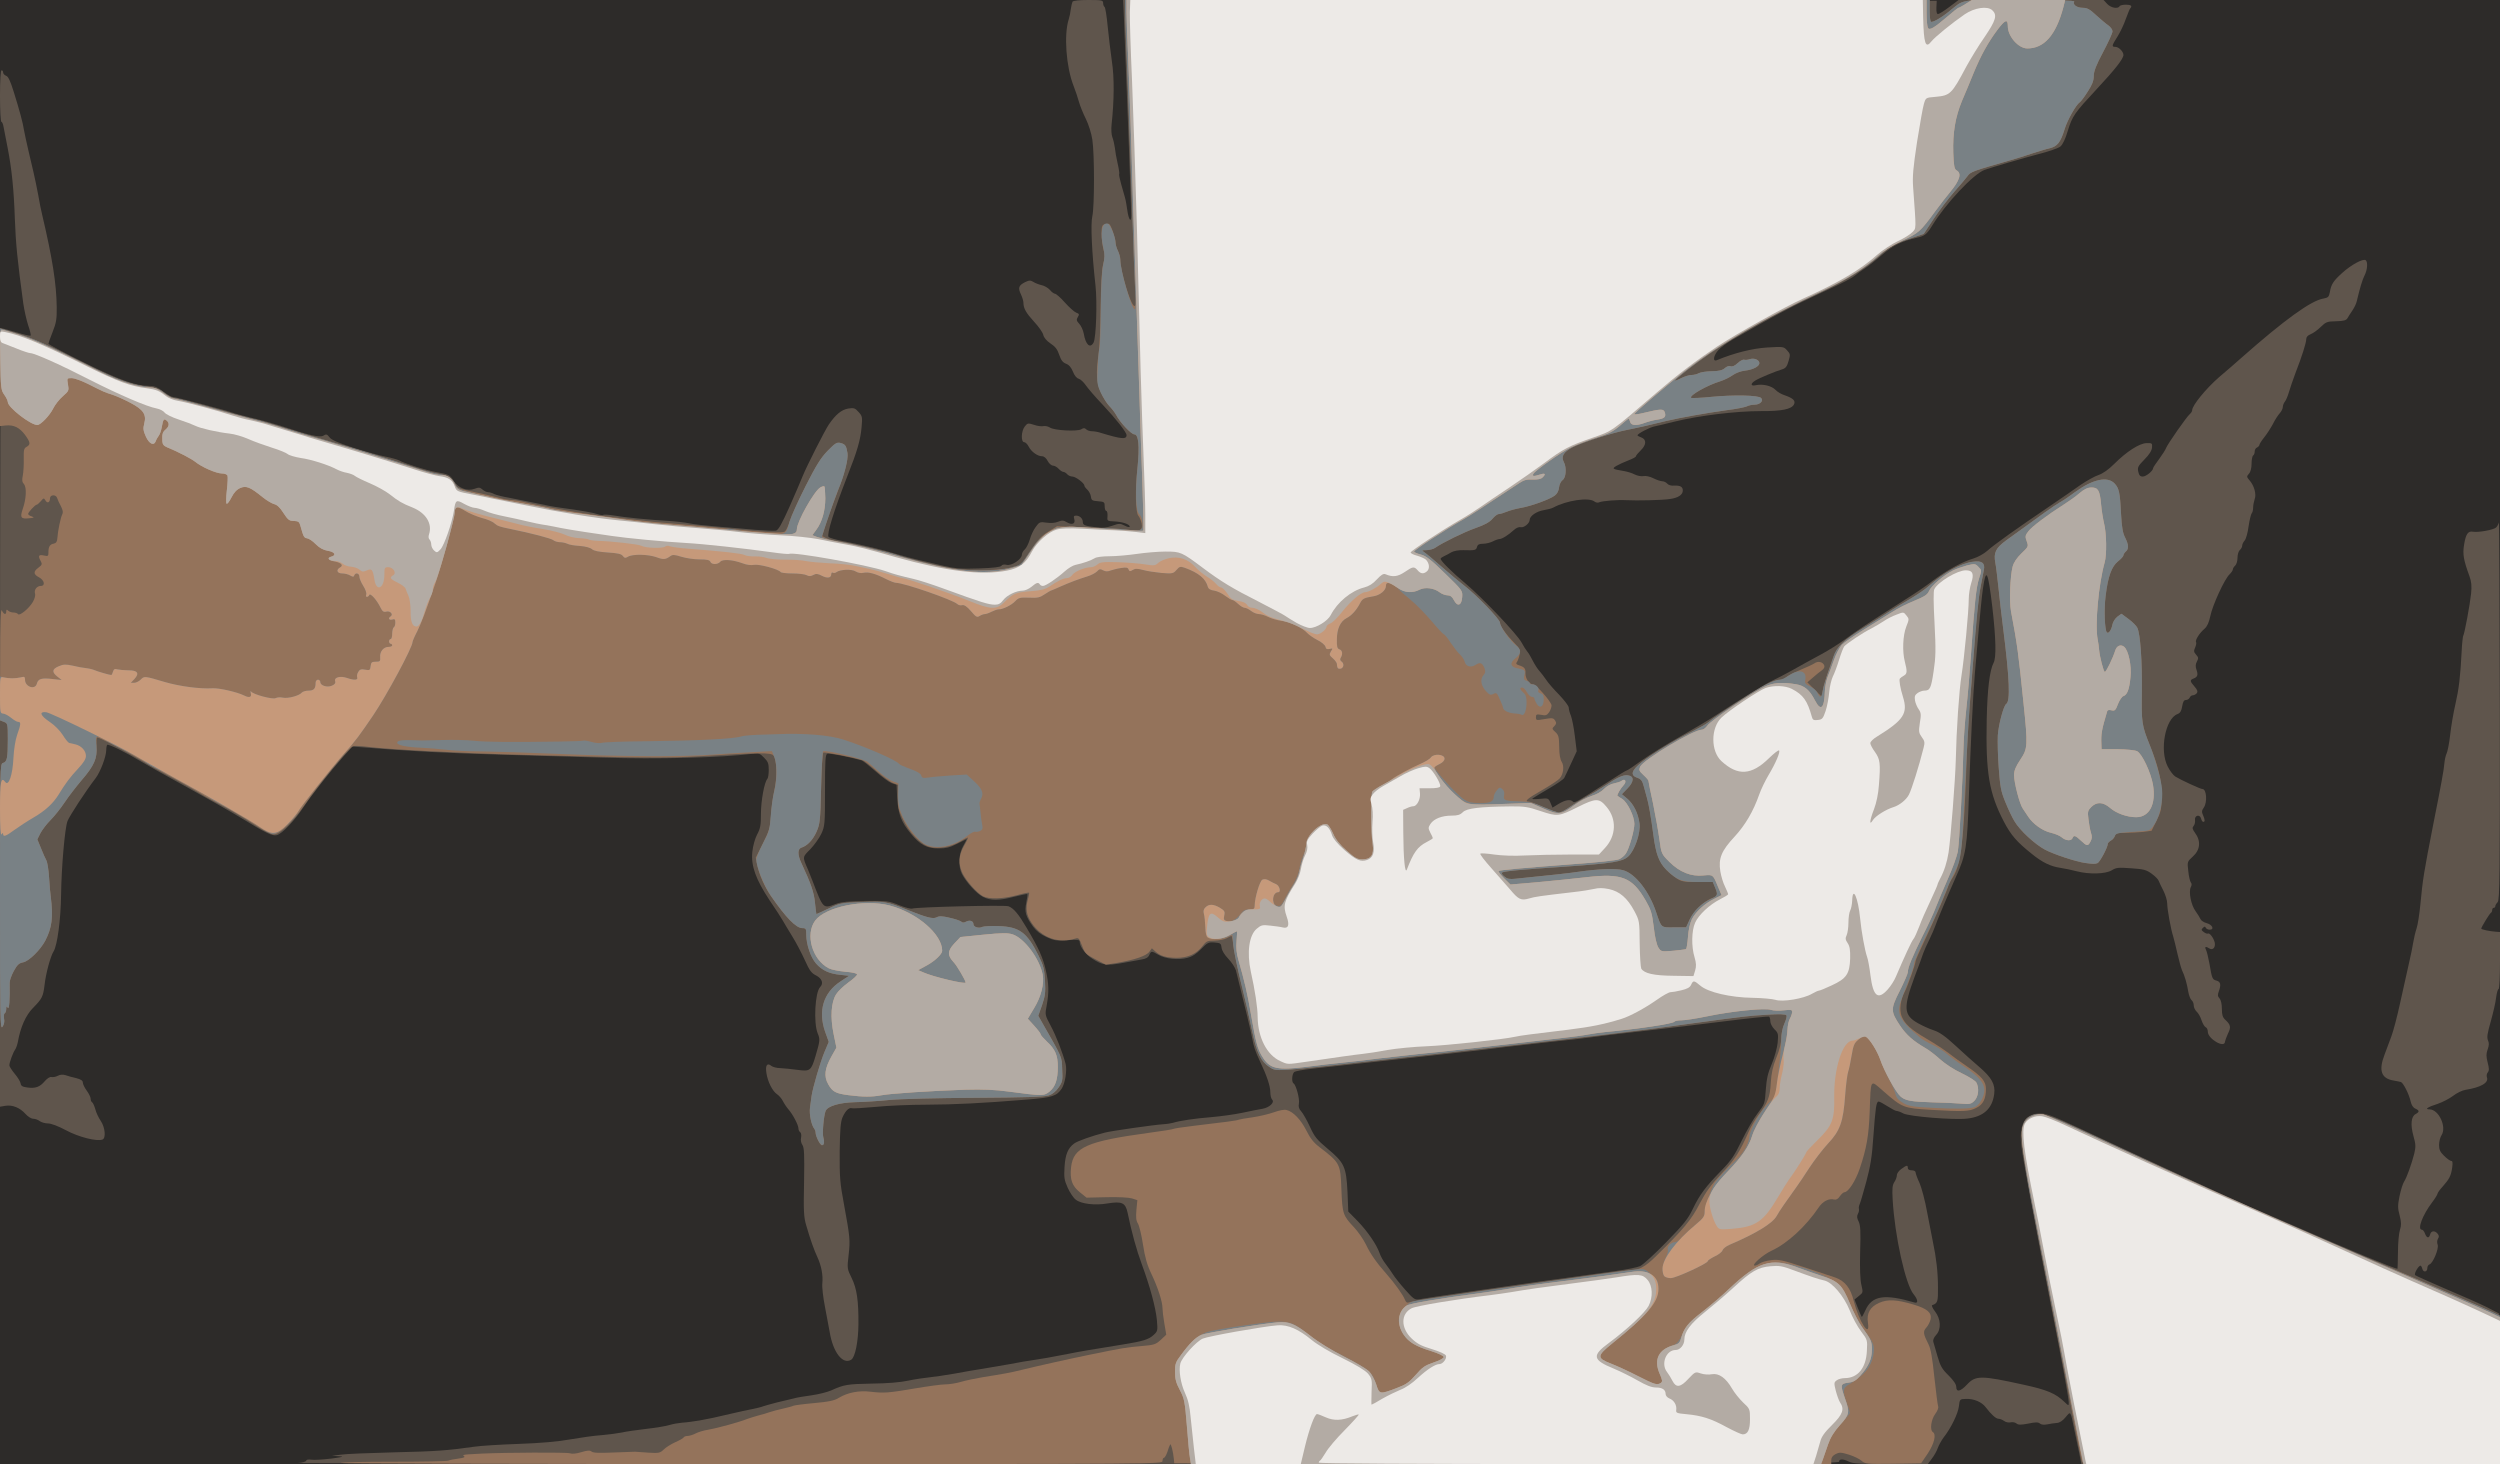 <!DOCTYPE svg PUBLIC "-//W3C//DTD SVG 20010904//EN" "http://www.w3.org/TR/2001/REC-SVG-20010904/DTD/svg10.dtd">
<svg version="1.0" xmlns="http://www.w3.org/2000/svg" width="1600px" height="937px" viewBox="0 0 16000 9370" preserveAspectRatio="xMidYMid meet">
<g id="layer101" fill="#2d2b29" stroke="none">
 <path d="M0 4685 l0 -4685 8000 0 8000 0 0 4685 0 4685 -8000 0 -8000 0 0 -4685z"/>
 </g>
<g id="layer102" fill="#5f554c" stroke="none">
 <path d="M1908 9363 c28 -2 52 -9 52 -15 0 -6 13 -9 33 -6 17 3 75 -1 127 -7 75 -10 86 -13 50 -15 l-45 -3 55 -7 c30 -5 183 -11 340 -15 269 -6 347 -12 515 -36 39 -6 167 -14 285 -18 141 -5 254 -15 330 -29 63 -11 153 -24 200 -27 47 -4 105 -12 130 -17 25 -6 95 -16 155 -23 61 -7 128 -18 150 -25 22 -7 59 -13 82 -15 23 -1 73 -8 110 -14 66 -12 90 -17 218 -47 33 -8 85 -19 115 -25 30 -6 64 -14 75 -19 11 -4 52 -15 90 -25 39 -9 86 -20 105 -25 19 -6 70 -14 114 -20 43 -6 99 -20 125 -31 83 -38 104 -41 261 -44 98 -1 184 -8 233 -19 43 -9 103 -18 135 -21 31 -3 104 -14 162 -24 58 -11 139 -25 180 -31 41 -7 120 -20 175 -30 55 -11 120 -22 145 -25 51 -7 122 -20 225 -40 68 -14 139 -26 350 -60 130 -21 167 -32 199 -62 25 -23 26 -27 20 -96 -8 -79 -43 -211 -97 -357 -33 -89 -65 -205 -90 -327 -14 -66 -36 -76 -129 -61 -80 14 -169 3 -203 -24 -15 -11 -38 -46 -52 -77 -22 -49 -24 -66 -20 -133 5 -80 22 -120 61 -149 20 -16 114 -49 196 -70 40 -11 315 -50 376 -54 22 -1 50 -6 61 -9 41 -13 140 -28 243 -36 58 -5 148 -17 200 -28 52 -11 111 -23 131 -26 44 -8 78 -41 61 -58 -7 -7 -12 -28 -12 -49 0 -37 -22 -104 -65 -194 -31 -65 -43 -101 -51 -150 -5 -32 -47 -206 -104 -434 -5 -18 -27 -52 -49 -75 -24 -25 -41 -52 -43 -71 -3 -27 -7 -30 -45 -33 -39 -3 -46 1 -85 41 -30 31 -57 49 -88 57 -58 16 -142 7 -186 -19 -44 -26 -47 -26 -59 2 -7 15 -22 24 -50 28 -22 4 -79 14 -126 23 -96 17 -122 14 -188 -28 -43 -27 -81 -78 -81 -108 0 -14 -10 -15 -79 -11 -69 5 -85 3 -134 -20 -37 -17 -65 -39 -85 -66 -48 -66 -56 -94 -44 -154 6 -28 9 -53 7 -55 -1 -2 -39 6 -83 17 -100 26 -152 26 -201 1 -40 -20 -107 -93 -135 -147 -24 -48 -21 -129 9 -180 13 -24 23 -43 22 -43 -1 0 -29 14 -61 30 -46 24 -72 30 -120 30 -74 0 -118 -23 -177 -95 -61 -73 -81 -126 -87 -226 l-4 -86 -32 -11 c-18 -7 -64 -41 -103 -76 -40 -35 -80 -67 -90 -70 -69 -20 -206 -47 -218 -42 -13 4 -15 43 -15 233 0 220 -1 230 -24 280 -14 29 -46 73 -71 99 -50 50 -50 47 -14 129 4 11 17 43 28 70 71 185 68 181 151 150 34 -13 81 -17 190 -19 138 -1 149 0 214 27 38 15 76 25 84 22 26 -10 593 -24 616 -15 34 13 64 49 117 139 77 129 104 191 122 270 20 86 21 141 6 225 -12 61 -11 62 25 130 35 65 77 173 96 245 10 41 -3 124 -25 158 -32 48 -61 57 -219 70 -295 24 -464 32 -646 33 -102 0 -248 6 -325 14 -77 7 -145 11 -152 9 -18 -7 -41 14 -60 56 -13 29 -17 74 -19 221 -1 165 2 202 27 335 39 213 41 231 30 328 -10 85 -9 88 19 145 34 69 45 146 44 297 -1 112 -21 211 -46 227 -54 34 -117 -47 -138 -177 -5 -27 -18 -99 -30 -160 -12 -61 -20 -129 -17 -153 5 -50 -6 -111 -32 -167 -21 -45 -45 -112 -71 -202 -16 -53 -18 -91 -14 -279 3 -175 1 -220 -11 -237 -8 -11 -12 -31 -8 -47 3 -15 0 -31 -6 -34 -6 -4 -11 -15 -11 -24 0 -22 -36 -90 -64 -122 -12 -14 -28 -38 -36 -54 -8 -16 -25 -35 -37 -43 -29 -19 -60 -80 -68 -136 -8 -49 5 -68 32 -45 9 7 35 14 57 14 23 1 71 6 109 11 81 11 88 7 116 -87 30 -101 30 -109 14 -147 -27 -67 -17 -263 16 -296 23 -23 12 -55 -26 -74 -30 -15 -42 -31 -72 -98 -20 -44 -56 -113 -81 -153 -25 -41 -52 -85 -60 -100 -8 -15 -46 -73 -84 -129 -89 -135 -121 -222 -111 -312 4 -38 17 -85 31 -111 20 -37 24 -59 24 -132 0 -83 22 -203 41 -223 5 -5 9 -31 9 -58 0 -41 -5 -53 -30 -78 -26 -27 -35 -30 -72 -25 -201 25 -608 36 -958 25 -151 -4 -444 -13 -650 -19 -331 -9 -618 -24 -875 -46 l-80 -6 -60 67 c-84 95 -196 237 -252 320 -58 88 -138 172 -171 180 -29 7 -67 -11 -232 -112 -63 -38 -216 -125 -340 -193 -124 -68 -257 -142 -295 -165 -101 -61 -212 -115 -219 -108 -3 4 -6 18 -6 33 0 41 -37 139 -67 179 -66 86 -167 241 -181 276 -17 44 -39 297 -41 470 -2 160 -24 325 -48 364 -20 31 -50 142 -58 216 -9 74 -16 87 -74 146 -46 47 -80 122 -97 219 -4 19 -12 41 -18 49 -12 16 -36 80 -36 99 0 8 16 32 34 54 19 22 36 50 38 62 2 16 12 22 43 26 52 7 80 -3 112 -41 16 -18 33 -29 43 -26 9 2 27 -1 40 -8 15 -8 32 -9 49 -4 14 5 45 14 69 19 30 8 42 16 42 28 0 10 11 33 25 52 14 19 25 42 25 51 0 10 4 21 10 24 5 3 14 23 20 44 5 21 21 55 35 75 28 42 34 110 11 119 -36 14 -153 -16 -233 -59 -50 -27 -96 -44 -116 -44 -18 0 -42 -7 -53 -15 -10 -8 -29 -15 -41 -15 -13 0 -35 -14 -50 -31 -36 -40 -83 -59 -128 -52 l-35 6 0 -2492 c0 -1370 3 -2491 8 -2491 4 0 46 12 95 26 48 15 90 25 93 22 3 -3 -4 -33 -16 -67 -11 -35 -25 -97 -31 -139 -38 -279 -48 -381 -54 -542 -6 -182 -20 -321 -46 -453 -11 -56 -23 -117 -26 -134 -3 -18 -9 -33 -14 -33 -5 0 -9 -74 -9 -165 0 -103 4 -165 10 -165 6 0 10 6 10 14 0 8 9 17 19 21 14 4 27 33 49 103 38 122 58 196 66 247 4 22 16 78 27 125 11 47 26 112 34 145 8 33 21 98 30 145 8 47 19 103 25 125 66 281 91 440 93 590 1 76 -3 101 -26 159 -15 37 -27 72 -27 76 0 4 102 58 228 120 228 113 332 150 422 150 29 0 50 9 84 35 26 19 52 35 60 35 17 0 342 85 381 100 15 6 74 21 129 35 56 13 135 35 176 48 192 64 258 79 280 65 18 -11 23 -10 39 11 13 17 55 35 157 68 76 24 168 49 204 56 36 7 74 18 85 24 34 19 177 64 235 74 84 15 89 18 114 57 29 46 87 68 134 50 26 -10 34 -9 50 5 10 9 26 17 36 17 9 0 27 5 39 12 12 6 56 17 97 24 41 8 118 23 170 34 52 12 122 25 155 29 127 17 218 33 242 42 14 5 29 7 34 4 5 -3 35 -1 66 4 67 12 230 28 353 35 47 3 105 10 130 15 25 6 106 15 180 21 74 6 185 15 245 21 61 5 119 7 131 5 16 -4 37 -42 87 -153 36 -82 74 -170 85 -198 26 -64 141 -291 167 -329 44 -64 80 -93 122 -101 38 -6 45 -4 68 22 24 26 25 33 19 98 -7 80 -27 151 -92 315 -85 218 -133 373 -119 386 6 7 50 19 97 28 122 24 243 53 335 81 44 13 109 31 145 39 36 9 107 25 158 37 79 18 114 21 228 17 92 -3 138 -9 143 -17 5 -8 18 -10 34 -6 31 8 97 -36 97 -65 0 -9 8 -25 19 -34 10 -9 24 -38 32 -64 7 -26 24 -62 38 -80 23 -32 27 -33 69 -27 27 4 56 2 74 -6 25 -10 34 -10 57 4 33 19 56 9 46 -22 -5 -16 -2 -21 12 -21 24 0 43 19 43 41 0 20 13 25 88 34 38 5 65 2 100 -10 45 -16 50 -16 80 -1 19 10 32 12 32 6 0 -15 -47 -31 -100 -33 -44 -2 -45 -3 -42 -35 1 -17 -2 -32 -8 -32 -5 0 -10 -13 -10 -29 0 -28 -3 -30 -42 -33 -38 -3 -43 -6 -46 -29 -2 -15 -12 -35 -23 -45 -10 -9 -19 -21 -19 -26 0 -16 -55 -57 -76 -58 -12 0 -27 -7 -34 -15 -7 -8 -18 -15 -25 -15 -6 0 -20 -9 -30 -20 -10 -11 -26 -20 -36 -20 -10 0 -25 -13 -34 -30 -9 -18 -23 -30 -36 -30 -28 0 -68 -28 -85 -61 -8 -16 -21 -29 -29 -29 -22 0 -20 -72 4 -101 17 -22 21 -22 59 -10 22 8 50 11 61 8 11 -2 29 2 40 9 26 19 177 27 202 11 14 -9 21 -9 31 1 6 6 23 12 37 12 13 0 38 4 55 10 132 40 166 44 166 15 0 -18 -64 -100 -154 -196 -45 -47 -92 -102 -106 -122 -14 -21 -35 -40 -46 -43 -13 -3 -28 -21 -37 -45 -11 -27 -25 -44 -44 -51 -21 -8 -32 -22 -44 -57 -11 -34 -25 -53 -56 -73 -25 -17 -43 -38 -46 -55 -4 -16 -30 -53 -58 -83 -52 -57 -69 -86 -69 -122 0 -11 -7 -35 -16 -54 -20 -42 -15 -57 26 -78 27 -13 35 -13 53 -2 12 8 36 17 53 21 17 3 41 17 53 30 11 14 27 25 33 25 7 0 36 25 63 56 28 31 60 60 73 65 19 7 21 11 10 28 -10 17 -9 24 9 43 12 13 25 41 29 63 12 72 41 98 63 57 16 -31 24 -259 12 -366 -23 -206 -32 -393 -20 -443 14 -62 14 -396 0 -489 -6 -40 -24 -98 -42 -134 -17 -34 -37 -83 -44 -109 -7 -25 -22 -71 -34 -101 -48 -122 -63 -329 -31 -427 5 -15 11 -44 13 -64 3 -20 8 -42 11 -48 5 -7 43 -11 102 -11 86 0 94 2 94 19 0 11 4 22 9 25 5 3 14 59 20 123 6 65 19 166 27 225 16 103 15 251 -2 406 -3 30 -1 65 5 80 6 15 13 45 16 67 2 22 10 68 18 102 8 34 12 64 10 67 -3 2 3 31 12 63 9 32 20 72 25 88 5 17 11 54 15 82 8 59 25 82 25 33 0 -53 -35 -986 -46 -1243 l-6 -137 2603 2 2604 3 -2 43 c-1 27 2 42 10 42 7 0 39 -20 72 -45 l60 -45 464 0 464 0 23 25 c23 25 68 34 79 15 3 -6 22 -10 41 -10 32 0 42 8 28 23 -4 3 -16 34 -29 69 -12 35 -36 85 -53 112 -37 58 -39 66 -14 66 22 0 52 30 52 52 0 24 -55 94 -169 216 -144 155 -158 174 -187 269 -16 54 -33 89 -48 101 -13 10 -70 30 -127 45 -121 32 -295 83 -357 104 -71 25 -251 217 -338 360 -32 52 -47 64 -95 74 -97 22 -156 51 -225 111 -38 33 -87 72 -109 86 -22 14 -49 33 -60 43 -26 21 -75 47 -210 109 -197 91 -305 148 -580 306 -33 19 -72 48 -87 64 -32 35 -39 77 -10 65 111 -46 226 -75 322 -81 102 -6 106 -6 127 18 21 23 22 27 10 68 -10 36 -19 47 -42 54 -44 13 -147 56 -172 72 -33 21 -29 37 6 29 43 -9 99 4 124 30 12 13 38 28 57 34 56 19 74 36 61 60 -16 30 -79 43 -210 42 -164 0 -400 29 -561 69 -47 12 -101 25 -121 29 -34 7 -109 47 -109 57 0 3 11 9 25 14 34 13 32 48 -5 83 -16 16 -30 32 -30 37 0 5 -21 16 -47 26 -27 10 -61 26 -77 35 -31 19 -29 21 49 34 21 4 52 13 68 22 16 8 41 13 56 10 14 -3 41 3 63 14 20 10 46 19 56 19 11 0 25 7 32 15 7 9 26 15 44 13 39 -2 56 7 56 31 0 28 -30 48 -85 55 -46 7 -208 11 -280 7 -51 -3 -149 5 -168 13 -10 5 -23 3 -32 -4 -35 -29 -179 -8 -265 39 -9 5 -36 12 -60 16 -46 7 -90 38 -90 62 0 22 -37 52 -57 47 -11 -3 -29 4 -44 18 -35 32 -76 58 -93 58 -7 0 -27 7 -42 15 -16 8 -44 15 -62 15 -25 0 -35 5 -39 20 -6 22 -13 23 -88 21 -29 -1 -61 5 -75 13 -14 8 -35 20 -47 25 -13 6 -23 13 -23 17 0 14 76 89 159 158 108 91 329 323 359 378 12 23 29 49 36 57 8 9 24 36 36 60 12 24 31 53 42 65 11 12 30 37 43 56 12 19 50 63 84 97 33 35 61 71 61 82 0 10 6 34 14 52 7 19 19 77 25 130 l12 97 -36 78 c-20 44 -40 85 -44 93 -4 8 -47 38 -97 67 -49 29 -96 57 -104 63 -10 6 4 7 42 4 57 -6 58 -5 71 25 l13 31 39 -24 c43 -26 75 -31 91 -15 11 11 17 8 227 -127 61 -40 115 -73 120 -73 4 0 47 -29 95 -64 49 -35 158 -103 243 -151 85 -48 183 -106 219 -130 195 -127 343 -217 377 -231 21 -9 76 -38 123 -64 47 -27 126 -70 176 -97 50 -26 124 -73 165 -103 71 -53 140 -99 381 -252 60 -37 141 -92 180 -123 85 -64 186 -120 259 -141 27 -8 68 -31 89 -50 39 -36 192 -145 405 -289 66 -45 152 -104 191 -132 40 -27 92 -56 115 -63 28 -10 64 -35 99 -70 80 -80 161 -132 207 -134 36 -1 38 0 36 28 -2 20 -17 45 -49 77 -41 42 -45 50 -39 78 5 23 12 31 29 31 21 0 66 -37 66 -54 0 -4 17 -30 39 -59 21 -29 41 -60 44 -70 9 -24 132 -201 152 -217 8 -7 15 -18 15 -25 0 -30 88 -138 172 -211 51 -43 115 -99 143 -124 275 -243 447 -367 524 -379 31 -6 36 -10 42 -41 8 -50 22 -72 81 -125 56 -50 130 -91 148 -80 15 10 12 62 -7 98 -14 28 -29 77 -50 166 -3 14 -15 39 -27 57 -12 17 -26 40 -32 50 -8 14 -24 19 -73 20 -57 1 -65 4 -99 37 -20 20 -49 40 -64 46 -18 7 -28 18 -28 31 0 23 -27 110 -70 220 -15 41 -34 95 -41 120 -7 25 -19 52 -26 61 -7 8 -13 24 -13 34 0 10 -9 28 -19 39 -11 12 -31 42 -44 69 -14 26 -39 65 -56 86 -17 21 -31 43 -31 49 0 5 -7 12 -15 16 -8 3 -15 14 -15 25 0 11 -4 23 -10 26 -5 3 -10 27 -10 52 0 29 -6 53 -17 65 -15 17 -15 20 3 41 31 35 46 90 34 121 -5 15 -10 40 -10 55 0 15 -4 31 -9 36 -5 6 -14 43 -20 83 -5 41 -17 82 -25 91 -9 10 -16 25 -16 33 0 9 -7 21 -15 28 -8 7 -15 29 -15 50 0 21 -7 43 -15 50 -8 7 -15 18 -15 25 0 6 -10 20 -21 31 -31 28 -109 197 -123 267 -9 42 -20 66 -37 81 -32 27 -62 74 -54 86 3 4 0 20 -6 34 -10 22 -9 29 6 46 16 17 16 24 5 44 -9 18 -10 32 -2 54 11 32 6 45 -20 55 -24 9 -23 17 7 51 19 22 22 32 14 43 -6 7 -18 13 -26 13 -7 0 -16 7 -19 15 -4 8 -14 15 -24 15 -13 0 -19 11 -24 40 -5 30 -12 43 -30 50 -78 29 -116 231 -63 335 14 28 36 57 49 65 34 21 161 80 174 80 26 0 32 85 8 119 -13 18 -14 28 -5 47 13 30 14 44 2 44 -5 0 -11 -9 -14 -21 -8 -30 -43 -21 -39 9 2 13 -2 30 -9 38 -10 12 -8 20 9 44 39 52 34 109 -14 152 -36 33 -36 33 -29 93 3 33 11 65 16 72 7 8 7 18 0 31 -15 29 2 116 31 154 13 18 27 41 31 50 3 9 21 21 39 26 37 9 52 42 20 42 -11 0 -22 -6 -25 -12 -4 -10 -7 -10 -18 0 -12 11 -11 16 5 27 10 8 22 12 26 10 11 -7 36 26 44 56 7 32 -12 53 -34 39 -23 -15 -32 -12 -22 8 5 9 15 49 22 87 17 100 19 104 46 111 26 7 30 26 14 70 -8 21 -7 31 5 44 9 10 15 36 15 67 0 38 5 54 21 69 35 32 39 47 18 89 -10 22 -18 45 -19 51 -1 46 -110 -17 -110 -63 0 -13 -6 -26 -14 -29 -7 -3 -19 -23 -26 -44 -7 -22 -21 -47 -32 -56 -10 -10 -18 -27 -18 -39 0 -13 -6 -28 -14 -34 -8 -7 -17 -31 -21 -54 -8 -50 -23 -103 -40 -137 -6 -14 -19 -61 -29 -105 -10 -44 -22 -93 -27 -110 -16 -48 -39 -177 -39 -214 0 -18 -11 -54 -24 -80 -13 -25 -27 -54 -30 -63 -3 -10 -23 -30 -45 -46 -34 -25 -52 -30 -132 -35 -81 -6 -95 -5 -124 13 -40 24 -143 27 -225 6 -30 -8 -77 -18 -105 -22 -61 -9 -115 -35 -180 -88 -99 -79 -134 -120 -180 -207 -95 -183 -117 -311 -110 -654 4 -194 19 -316 44 -363 18 -33 15 -154 -8 -356 -28 -232 -40 -258 -60 -120 -6 38 -17 150 -26 249 -9 99 -20 227 -25 285 -13 152 -28 453 -39 791 -11 330 -18 378 -82 519 -50 112 -125 289 -134 318 -4 13 -21 51 -37 85 -17 34 -34 72 -39 87 -4 14 -29 81 -55 150 -74 200 -71 247 20 298 28 16 74 37 102 46 37 12 74 38 140 99 49 45 117 107 152 136 78 67 103 111 95 172 -12 94 -68 146 -173 158 -84 10 -370 -13 -409 -33 -16 -9 -36 -16 -43 -16 -7 0 -33 -14 -58 -30 -25 -16 -50 -30 -57 -30 -15 0 -20 40 -34 230 -8 121 -18 183 -45 284 -19 70 -38 135 -43 145 -4 9 -6 21 -4 28 2 7 0 21 -6 31 -8 15 -7 28 4 49 12 24 14 63 10 194 -3 106 0 181 8 213 11 47 11 49 -16 70 l-28 23 21 54 c12 30 23 55 25 57 2 2 12 -17 23 -41 42 -95 121 -108 315 -51 25 8 22 -19 -6 -53 -52 -62 -121 -374 -134 -606 -4 -70 -2 -92 11 -112 9 -13 16 -33 16 -44 0 -11 13 -29 29 -40 35 -25 41 -26 41 -6 0 9 9 15 25 15 15 0 25 6 25 14 0 7 11 38 25 67 13 30 36 115 49 189 14 74 31 160 37 190 21 99 32 193 32 288 1 93 -2 103 -37 115 -6 2 3 20 18 40 38 49 41 115 7 151 -14 15 -21 32 -18 43 3 10 15 52 27 93 18 63 29 82 71 123 32 32 49 57 49 73 0 36 27 30 69 -15 55 -59 89 -59 361 1 152 33 206 56 262 110 27 26 28 26 28 5 0 -27 -43 -263 -110 -602 -119 -608 -189 -985 -195 -1055 -12 -131 28 -193 122 -194 40 0 82 16 258 98 401 188 938 436 1065 491 41 18 158 68 260 112 413 180 688 294 704 293 1 0 2 -48 3 -107 0 -59 6 -123 13 -143 9 -28 9 -47 -2 -90 -13 -47 -13 -65 -1 -125 8 -38 21 -80 29 -92 18 -28 48 -113 65 -179 11 -45 10 -60 -5 -114 -20 -72 -15 -125 14 -140 26 -14 25 -23 -2 -35 -14 -6 -25 -23 -30 -46 -9 -44 -47 -119 -62 -124 -6 -2 -28 -6 -49 -10 -77 -13 -95 -64 -56 -165 11 -30 31 -83 44 -118 13 -35 37 -127 54 -205 17 -78 42 -189 55 -247 14 -58 27 -125 31 -150 4 -25 13 -64 21 -88 8 -23 18 -91 24 -150 16 -168 22 -205 83 -517 49 -246 69 -354 71 -390 2 -22 8 -50 14 -62 6 -11 17 -65 23 -119 6 -55 21 -144 34 -199 22 -97 31 -169 40 -343 2 -45 7 -86 9 -91 9 -14 44 -204 51 -272 5 -48 2 -77 -10 -110 -38 -104 -45 -142 -35 -202 11 -69 25 -90 57 -84 33 6 133 -12 148 -27 7 -7 15 -21 18 -32 2 -10 5 529 6 1198 1 1063 -1 1219 -14 1232 -8 8 -15 19 -15 25 0 6 -4 11 -10 11 -5 0 -10 6 -10 14 0 8 -4 16 -8 18 -8 3 -62 92 -62 101 0 6 53 17 93 20 l27 2 0 182 c0 101 -4 183 -9 183 -5 0 -12 25 -16 55 -3 30 -19 98 -34 152 -22 76 -26 103 -18 121 8 17 7 33 -2 58 -10 28 -10 45 0 84 10 38 10 52 1 63 -7 8 -9 22 -6 31 14 35 -37 65 -137 81 -20 3 -56 20 -80 39 -24 18 -69 41 -99 51 -63 20 -85 35 -51 35 59 0 111 112 77 165 -9 13 -16 42 -16 63 0 30 7 45 33 70 18 18 38 32 45 32 9 0 10 12 6 43 -8 53 -18 72 -60 120 -19 20 -34 42 -34 47 0 5 -16 31 -35 56 -61 80 -96 174 -65 174 6 0 15 11 20 25 11 30 26 32 33 5 6 -24 30 -26 48 -4 9 11 10 20 2 32 -6 10 -7 26 -2 38 9 25 -30 119 -52 126 -8 3 -14 13 -14 23 0 26 -25 31 -32 6 -3 -12 -8 -21 -12 -21 -13 1 -43 52 -34 61 4 4 94 44 198 89 105 44 224 97 265 118 l75 39 3 482 2 481 -1339 0 -1340 0 -15 -75 c-9 -41 -23 -110 -32 -152 -23 -115 -21 -113 -54 -73 -19 23 -38 36 -57 37 -15 1 -43 5 -61 9 -20 4 -38 2 -46 -5 -11 -10 -29 -10 -75 0 -48 9 -64 9 -76 -1 -8 -7 -25 -10 -37 -7 -13 3 -32 -1 -42 -9 -11 -8 -27 -14 -36 -14 -16 0 -47 -28 -81 -73 -26 -35 -77 -56 -128 -54 -38 1 -39 2 -44 47 -6 48 -50 139 -98 200 -14 19 -31 50 -37 67 -6 18 -23 49 -38 68 l-26 35 -238 0 c-191 0 -243 -3 -266 -15 -37 -19 -64 -19 -64 0 0 13 -557 15 -4957 13 -2727 -1 -4934 -3 -4905 -5z m7472 -1093 c257 -38 688 -99 965 -136 66 -9 134 -23 152 -31 17 -8 92 -76 166 -152 114 -117 140 -149 172 -216 44 -91 80 -139 183 -245 61 -62 83 -95 129 -190 31 -63 76 -142 102 -175 45 -59 46 -62 52 -150 5 -70 13 -107 38 -165 18 -42 34 -102 38 -136 5 -56 4 -63 -21 -87 -14 -14 -26 -37 -26 -51 0 -14 -4 -27 -8 -30 -4 -2 -131 11 -282 30 -151 19 -391 48 -535 64 -143 16 -291 34 -330 40 -38 5 -137 17 -220 25 -82 9 -222 25 -310 35 -88 11 -200 25 -250 30 -311 35 -916 101 -999 110 -55 6 -105 15 -113 21 -15 13 -18 65 -4 73 16 10 40 100 34 129 -4 20 0 34 15 50 11 12 36 56 55 97 30 66 44 83 114 142 107 89 119 116 127 277 l5 125 59 60 c64 66 122 151 141 205 6 19 23 50 39 70 15 19 36 50 47 67 11 18 46 62 79 99 50 57 62 65 85 61 14 -3 150 -24 301 -46z"/>
 </g>
<g id="layer103" fill="#94735b" stroke="none">
 <path d="M2180 9363 c0 -5 152 -8 338 -8 185 0 344 -3 352 -7 8 -4 37 -10 64 -13 35 -5 45 -9 35 -16 -10 -6 -2 -9 26 -11 22 -1 63 -3 90 -5 149 -7 543 -9 562 -2 14 5 41 3 73 -7 40 -12 55 -13 66 -4 10 9 51 10 141 6 71 -3 133 -5 138 -5 6 0 43 3 84 6 68 4 75 3 100 -21 14 -14 47 -34 73 -46 26 -11 50 -25 53 -30 3 -6 15 -10 26 -10 11 0 34 -7 51 -16 17 -9 54 -20 82 -24 53 -9 203 -50 246 -68 14 -5 45 -15 70 -22 25 -6 59 -16 75 -22 17 -6 55 -16 87 -23 31 -7 60 -15 65 -18 5 -3 64 -11 132 -17 97 -9 131 -16 160 -34 56 -34 129 -48 202 -39 88 10 113 8 284 -21 83 -14 170 -26 195 -26 25 0 70 -7 100 -16 30 -9 93 -22 140 -30 126 -20 178 -29 250 -47 96 -24 321 -74 435 -97 208 -43 242 -48 329 -55 82 -7 92 -10 125 -40 l35 -33 -12 -71 c-7 -39 -12 -83 -12 -98 0 -42 -29 -131 -70 -218 -29 -60 -42 -107 -55 -190 -9 -60 -24 -121 -32 -134 -12 -18 -14 -40 -10 -87 l6 -63 -34 -11 c-19 -6 -86 -10 -162 -8 l-129 3 -41 -33 c-52 -41 -67 -83 -58 -163 15 -127 102 -165 499 -219 81 -11 152 -22 156 -25 4 -3 64 -12 132 -20 197 -23 279 -34 286 -39 4 -2 43 -9 87 -15 43 -6 105 -21 137 -32 35 -13 67 -19 82 -15 42 10 92 62 127 132 24 48 46 77 83 105 133 102 135 106 141 273 6 154 10 166 81 241 26 28 60 77 76 110 29 61 69 118 133 190 51 58 105 133 116 162 7 18 14 23 27 18 22 -8 248 -43 792 -120 102 -14 278 -39 391 -56 113 -16 217 -29 230 -29 57 0 98 -22 165 -88 177 -173 229 -235 281 -337 41 -78 72 -121 142 -195 86 -91 116 -138 174 -270 13 -30 39 -75 58 -100 63 -82 77 -118 82 -210 4 -64 13 -104 36 -162 20 -48 31 -94 31 -125 0 -26 9 -68 20 -92 11 -23 17 -48 13 -53 -4 -7 -45 -9 -122 -4 -130 8 -144 10 -506 59 -143 20 -300 41 -350 46 -49 6 -164 20 -255 31 -91 11 -268 31 -395 45 -126 15 -284 32 -350 40 -66 8 -165 19 -220 25 -55 6 -219 24 -365 40 -725 81 -699 79 -744 50 -55 -34 -84 -93 -112 -231 -14 -67 -45 -204 -70 -303 -24 -100 -47 -209 -51 -243 -3 -35 -9 -63 -12 -63 -3 1 -17 7 -31 15 -14 8 -48 14 -76 15 -47 0 -54 3 -78 35 -39 50 -93 75 -165 75 -67 0 -106 -12 -137 -41 l-22 -20 -16 22 c-18 26 -94 52 -204 71 l-74 12 -66 -34 c-62 -32 -69 -39 -87 -88 -17 -45 -23 -52 -40 -46 -108 35 -218 -3 -283 -100 -34 -51 -40 -93 -22 -155 5 -19 8 -36 6 -38 -2 -2 -38 5 -80 17 -88 23 -176 26 -215 6 -39 -21 -109 -100 -132 -149 -27 -61 -24 -111 11 -174 17 -29 28 -53 24 -53 -3 0 -25 11 -48 25 -61 36 -140 50 -196 35 -58 -15 -131 -91 -173 -180 -27 -56 -31 -75 -31 -141 l1 -76 -32 -12 c-18 -6 -65 -41 -105 -76 -39 -35 -79 -66 -88 -69 -75 -23 -247 -55 -253 -49 -5 5 -11 108 -14 230 -5 206 -7 225 -29 276 -24 53 -59 90 -97 102 -25 8 -25 46 0 99 61 131 81 188 87 255 4 39 8 71 9 71 2 0 37 -16 79 -36 72 -35 80 -36 213 -41 145 -5 159 -3 283 47 129 52 171 63 194 51 16 -9 36 -9 85 3 35 8 68 19 74 25 7 7 16 7 29 0 24 -13 48 -5 48 15 0 19 34 30 57 18 10 -4 58 -7 107 -5 131 5 180 42 252 188 33 66 38 88 42 163 4 73 1 97 -19 155 l-24 68 21 37 c136 238 129 222 132 305 4 71 2 81 -23 117 -17 25 -40 44 -64 51 -25 9 -160 13 -466 15 -239 1 -486 7 -555 14 -69 7 -168 13 -220 14 -99 3 -173 25 -186 56 -12 30 -22 142 -15 168 9 29 4 52 -9 52 -11 0 -40 -58 -40 -80 0 -9 -4 -20 -8 -26 -19 -21 -34 -94 -28 -135 3 -24 8 -57 10 -74 7 -52 56 -218 83 -283 l27 -64 -24 -67 c-45 -132 -10 -248 98 -319 l56 -37 -55 -6 c-71 -7 -117 -28 -156 -72 -35 -40 -63 -123 -63 -186 0 -37 -2 -41 -25 -41 -40 0 -106 -68 -203 -208 -39 -58 -69 -125 -83 -185 l-12 -58 46 -92 c41 -82 46 -101 51 -177 2 -47 12 -118 21 -159 20 -85 17 -199 -5 -226 -16 -19 -91 -19 -475 5 -194 12 -379 11 -1130 -9 -416 -11 -865 -35 -996 -52 -42 -5 -82 -7 -90 -3 -28 11 -222 248 -314 381 -73 106 -154 183 -192 183 -18 0 -63 -22 -118 -58 -83 -54 -179 -109 -265 -154 -19 -10 -44 -24 -55 -30 -59 -36 -118 -70 -185 -106 -78 -41 -168 -92 -280 -157 -87 -50 -215 -115 -227 -115 -5 0 -7 25 -5 59 5 75 -16 122 -97 216 -33 39 -82 102 -107 140 -26 39 -67 90 -91 114 -24 24 -53 62 -64 83 l-20 40 23 56 c12 31 28 66 34 77 7 11 15 61 18 110 3 50 8 106 11 125 16 131 8 196 -35 280 -31 59 -105 132 -142 139 -27 5 -38 16 -60 56 -15 28 -27 61 -26 75 2 105 -3 174 -12 160 -8 -12 -10 -11 -10 7 0 12 -4 25 -10 28 -5 3 -7 19 -4 35 4 18 0 37 -10 51 -15 22 -16 -43 -16 -830 0 -831 0 -853 19 -858 26 -7 31 -30 31 -151 0 -100 -1 -103 -25 -112 l-25 -10 1 -362 c0 -269 3 -357 11 -341 13 27 28 30 28 6 0 -13 3 -14 12 -5 7 7 22 12 34 12 13 0 26 5 29 10 9 15 70 -35 95 -77 12 -21 18 -43 14 -55 -7 -23 12 -48 37 -48 31 0 23 -37 -11 -55 -37 -19 -38 -37 -4 -62 23 -17 25 -23 15 -41 -19 -35 -14 -44 19 -37 28 6 30 5 30 -22 0 -35 10 -50 35 -54 14 -3 21 -13 22 -34 3 -47 21 -133 31 -152 7 -12 5 -27 -8 -53 -11 -19 -21 -43 -24 -52 -7 -25 -46 -23 -46 1 0 27 -17 35 -29 14 -10 -17 -12 -17 -30 5 -11 12 -22 22 -26 22 -10 0 -55 49 -55 59 0 5 10 12 23 16 19 7 16 9 -17 12 -52 6 -59 -5 -41 -58 23 -64 27 -140 8 -161 -12 -13 -13 -27 -7 -55 4 -21 7 -68 6 -105 -1 -58 1 -69 18 -78 27 -15 25 -29 -10 -77 -35 -47 -72 -65 -123 -60 l-37 4 0 -313 0 -313 28 9 c15 4 52 16 82 25 101 30 183 67 411 181 227 114 312 146 433 160 37 5 68 15 85 29 35 29 66 45 89 45 10 0 106 25 213 55 107 31 222 62 255 70 34 7 93 23 130 35 99 31 360 109 419 125 93 25 412 123 501 154 49 17 118 36 154 42 67 11 93 26 115 70 14 26 18 27 180 61 28 6 72 17 99 24 27 8 62 14 78 14 15 0 47 5 70 10 146 36 427 84 578 100 52 6 131 15 175 20 44 6 136 15 205 20 69 5 193 17 275 25 331 33 433 39 449 26 8 -7 22 -38 31 -68 9 -31 55 -131 102 -224 67 -132 97 -180 140 -224 48 -49 59 -56 82 -50 31 8 37 17 45 65 6 41 -18 129 -78 286 -20 50 -46 126 -60 168 l-24 77 26 13 c15 7 50 17 77 20 59 8 335 73 373 87 39 15 201 56 311 79 120 26 326 26 421 2 l65 -17 60 -90 c48 -72 71 -97 115 -123 l55 -34 199 7 c110 4 224 11 255 15 81 11 94 5 88 -38 -4 -19 -13 -42 -22 -52 -18 -20 -21 -170 -4 -318 13 -122 5 -202 -21 -202 -20 0 -93 -77 -117 -125 -9 -16 -28 -41 -43 -56 -15 -15 -39 -53 -53 -84 -30 -62 -34 -129 -16 -250 6 -38 12 -171 13 -295 2 -149 7 -243 16 -278 11 -42 12 -62 2 -97 -7 -25 -12 -70 -12 -99 0 -46 3 -56 20 -61 11 -3 24 -4 29 -1 12 8 41 93 41 122 0 12 7 35 15 50 8 16 15 40 15 55 0 73 65 289 89 297 10 3 12 -12 7 -79 -3 -46 -13 -300 -21 -564 -9 -264 -22 -642 -30 -840 -9 -198 -15 -386 -15 -417 l0 -58 2575 0 2575 0 0 70 c0 42 4 70 10 70 18 0 64 -27 108 -62 110 -87 56 -78 457 -78 245 0 354 3 350 10 -12 19 17 40 54 40 29 0 46 9 87 48 29 26 63 55 78 65 14 10 26 27 26 38 0 10 -27 70 -60 132 -45 84 -60 124 -60 154 0 29 -10 56 -39 100 -21 33 -44 64 -51 68 -22 14 -77 110 -95 167 -27 89 -47 114 -97 127 -24 5 -77 22 -118 35 -41 14 -106 34 -145 45 -228 65 -244 71 -262 97 -10 14 -49 60 -86 102 -37 42 -96 119 -131 172 l-64 97 -68 23 c-115 38 -146 55 -214 115 -99 88 -219 161 -400 246 -269 125 -501 255 -691 384 -88 60 -219 162 -219 171 0 2 18 -5 40 -16 21 -11 51 -20 65 -20 15 0 36 -5 48 -12 12 -6 50 -12 83 -12 46 -1 67 -6 83 -20 12 -11 27 -16 37 -12 11 4 27 -3 45 -20 15 -14 33 -24 41 -22 7 3 23 1 36 -3 27 -10 62 4 62 25 0 21 -41 42 -92 48 -28 3 -61 16 -80 30 -18 13 -53 30 -78 38 -83 25 -201 92 -187 106 3 3 61 1 129 -6 143 -14 301 -11 319 7 18 18 -7 43 -43 43 -16 0 -38 5 -49 11 -11 5 -68 17 -127 24 -130 18 -293 47 -387 69 -38 9 -97 23 -130 31 -33 8 -87 19 -120 26 -94 18 -284 79 -347 110 -62 31 -79 60 -59 97 18 34 14 99 -8 114 -11 8 -21 28 -23 47 -2 22 -12 41 -28 53 -34 25 -153 68 -219 79 -29 5 -69 16 -88 24 -20 8 -42 15 -51 15 -9 0 -27 14 -41 31 -18 21 -51 39 -106 58 -74 26 -213 94 -260 127 -11 8 -35 14 -55 15 -31 0 -33 1 -16 12 11 7 60 48 110 92 50 44 116 99 146 122 77 58 230 217 230 238 0 21 36 73 93 131 35 37 38 45 32 75 -4 19 -12 40 -17 46 -7 9 -5 14 8 19 40 12 49 22 47 54 -1 32 25 70 49 70 19 0 118 113 118 135 0 11 -7 31 -16 44 -14 19 -22 22 -50 16 -30 -5 -34 -3 -34 15 0 20 4 21 43 14 64 -11 68 -10 80 8 9 14 8 21 -5 35 -16 15 -16 18 6 38 21 19 24 32 25 95 0 47 6 81 16 96 17 26 11 79 -13 106 -8 10 -59 44 -113 75 -95 54 -116 73 -84 73 7 0 50 16 94 35 43 19 88 35 99 35 11 0 42 -16 68 -35 27 -19 74 -47 104 -63 30 -16 82 -47 115 -69 86 -58 123 -75 153 -71 42 5 41 40 -3 85 l-35 36 35 29 c39 33 69 92 78 158 8 60 -31 174 -72 211 -37 34 -99 44 -396 65 -304 20 -404 30 -413 39 -4 3 3 15 16 25 18 15 34 18 70 14 219 -22 348 -36 407 -45 124 -18 238 -22 282 -10 78 21 168 135 213 271 34 101 29 96 115 95 l76 0 23 -51 c26 -55 91 -117 143 -136 37 -13 39 -21 19 -69 l-14 -34 -99 0 c-87 0 -102 -3 -133 -24 -100 -69 -129 -124 -149 -281 -14 -106 -30 -200 -41 -235 -5 -16 -14 -49 -20 -73 -9 -34 -17 -46 -41 -54 -47 -16 -39 -47 29 -101 74 -58 213 -142 321 -195 46 -23 94 -50 105 -60 23 -21 115 -83 269 -182 99 -63 154 -89 193 -90 12 0 27 -6 33 -14 7 -8 47 -29 89 -47 42 -17 85 -37 95 -44 22 -16 53 -9 62 13 4 11 -1 22 -15 32 -12 8 -38 29 -57 46 l-36 31 46 46 46 46 6 -37 c5 -34 15 -66 67 -215 25 -70 68 -111 198 -191 52 -32 124 -77 160 -101 36 -23 99 -62 140 -85 41 -24 93 -60 115 -80 92 -84 203 -145 282 -155 57 -8 78 8 70 52 -3 16 -12 62 -20 103 -16 80 -33 245 -47 455 -5 72 -15 213 -24 315 -8 102 -17 264 -20 360 -17 495 -35 649 -86 732 -17 26 -30 52 -30 56 0 12 -95 231 -154 355 -31 65 -56 122 -56 127 0 18 -51 163 -70 198 -27 50 -35 115 -20 155 21 51 58 85 160 145 52 30 115 72 140 91 25 20 78 58 119 86 95 64 121 96 121 144 0 63 -18 100 -61 121 -45 24 -83 25 -290 13 -178 -11 -182 -12 -306 -120 -86 -75 -79 -85 -87 132 -6 155 -20 235 -64 365 -26 77 -73 150 -97 150 -7 0 -20 12 -30 26 -12 18 -23 24 -37 21 -32 -9 -72 11 -98 50 -83 123 -202 232 -303 278 -54 25 -133 95 -106 95 7 0 22 -7 33 -15 10 -7 42 -17 71 -20 47 -6 72 -1 212 45 87 29 177 59 201 67 61 23 96 67 116 150 32 128 106 244 91 140 -10 -62 13 -103 72 -129 55 -24 112 -21 219 11 88 26 118 52 110 94 -4 17 -16 41 -27 53 -23 25 -21 40 14 109 14 28 24 86 37 210 10 93 21 177 24 185 4 9 -4 30 -19 50 -26 35 -35 103 -15 115 24 15 9 74 -32 137 l-43 63 -179 3 c-170 2 -180 1 -202 -19 -12 -11 -48 -29 -80 -39 -52 -16 -62 -16 -86 -4 -19 10 -28 22 -28 39 l0 25 -2102 -2 -2103 -3 -2 -25 c-5 -51 -19 -105 -24 -95 -4 6 -12 27 -18 48 -7 20 -17 37 -22 37 -5 0 -9 9 -9 20 0 20 -7 20 -2630 20 -1447 0 -2630 -3 -2630 -7z"/>
 <path d="M13325 9358 c-5 -14 -63 -311 -95 -488 -12 -63 -52 -272 -90 -465 -155 -790 -192 -993 -197 -1087 -6 -112 4 -151 48 -173 61 -32 94 -22 390 115 711 332 1347 615 1909 850 200 84 600 258 658 286 l52 26 0 474 0 474 -1335 0 c-1060 0 -1337 -3 -1340 -12z"/>
 <path d="M13345 5523 c-58 -8 -200 -55 -257 -85 -65 -35 -162 -124 -196 -183 -13 -21 -39 -75 -57 -120 -29 -70 -34 -97 -43 -220 -6 -77 -8 -171 -6 -208 4 -67 37 -192 54 -202 27 -17 21 -162 -20 -485 -10 -80 -24 -197 -30 -260 -7 -63 -15 -135 -20 -159 -12 -64 3 -94 70 -143 58 -42 121 -88 249 -180 36 -26 80 -55 96 -64 17 -9 60 -38 96 -65 112 -82 208 -103 253 -54 28 31 34 56 41 199 4 79 11 119 26 147 23 46 24 72 4 89 -8 7 -15 18 -15 24 0 6 -15 23 -34 38 -42 33 -65 98 -80 222 -11 85 -6 219 8 233 10 11 28 -13 35 -48 3 -18 18 -41 32 -52 l26 -19 46 34 c25 18 50 44 56 56 19 40 31 209 29 407 -3 200 -1 216 51 345 55 137 76 224 76 321 -1 87 -4 102 -33 161 l-32 65 -52 7 c-29 3 -81 6 -115 6 -53 0 -63 3 -68 20 -3 11 -15 25 -26 30 -10 6 -19 15 -19 20 0 22 -51 118 -66 124 -16 6 -27 6 -79 -1z"/>
 </g>
<g id="layer104" fill="#798185" stroke="none">
 <path d="M7616 9333 c-4 -21 -13 -114 -20 -208 -13 -157 -16 -174 -45 -229 -24 -45 -31 -71 -31 -116 0 -53 4 -62 49 -122 60 -79 97 -111 153 -132 24 -9 138 -29 253 -45 269 -38 281 -36 406 65 36 29 109 76 162 103 228 119 237 126 265 212 20 63 22 64 130 23 61 -23 80 -36 123 -85 42 -49 60 -61 114 -79 36 -12 65 -27 65 -35 0 -8 -30 -22 -72 -35 -133 -40 -185 -81 -209 -160 -15 -49 -6 -83 34 -126 30 -32 39 -36 132 -49 426 -64 1241 -179 1340 -190 60 -6 61 -6 105 33 41 36 44 42 44 89 0 87 -68 168 -297 352 -98 79 -98 93 -7 128 36 14 113 49 171 79 110 56 124 60 148 45 12 -8 11 -18 -8 -61 -37 -87 -8 -149 83 -180 28 -9 39 -22 65 -75 26 -56 42 -74 118 -132 48 -38 126 -104 174 -149 148 -139 212 -174 317 -174 96 0 323 82 394 142 17 14 43 61 68 121 22 54 63 128 90 166 64 88 70 106 59 166 -14 75 -60 129 -156 186 -39 22 -41 40 -13 119 11 30 19 58 20 62 0 4 -27 37 -59 73 -43 47 -65 82 -81 128 -12 34 -27 77 -33 95 l-12 32 -2017 0 -2016 0 -6 -37z"/>
 <path d="M13329 9358 c0 -7 -2 -20 -4 -28 -12 -49 -210 -1055 -326 -1650 -55 -285 -70 -439 -49 -490 7 -17 25 -37 41 -45 61 -32 94 -22 390 115 655 305 952 439 1569 705 124 53 306 132 405 175 99 42 270 116 380 163 110 47 215 93 233 102 l32 16 0 475 0 474 -1335 0 c-1061 0 -1335 -3 -1336 -12z"/>
 <path d="M10652 8168 c-18 -18 -14 -74 8 -118 11 -21 17 -45 14 -53 -7 -18 21 -47 46 -47 10 0 29 -13 43 -30 14 -16 53 -52 86 -80 54 -45 61 -55 61 -87 0 -31 31 -118 63 -180 12 -21 91 -106 142 -153 42 -38 76 -98 80 -141 5 -52 67 -162 122 -216 l44 -43 20 -147 c10 -82 19 -177 19 -213 0 -43 7 -80 20 -109 11 -23 17 -48 13 -53 -4 -7 -45 -9 -122 -4 -130 8 -144 10 -506 59 -143 20 -300 41 -350 46 -49 6 -164 20 -255 31 -91 11 -268 31 -395 45 -126 15 -284 32 -350 40 -66 8 -165 19 -220 25 -55 6 -219 24 -365 40 -725 81 -699 79 -744 50 -55 -34 -84 -93 -112 -231 -14 -67 -45 -204 -70 -303 -25 -100 -48 -211 -51 -248 l-6 -67 -28 14 c-32 17 -106 20 -129 5 -10 -6 -15 -28 -16 -67 -1 -32 -5 -70 -9 -84 -5 -18 -2 -31 10 -42 22 -23 53 -21 93 3 29 18 33 25 27 49 -12 55 57 52 100 -5 21 -27 33 -34 61 -34 30 0 34 -3 34 -25 0 -48 32 -156 49 -165 11 -6 26 -4 42 5 13 8 34 19 47 24 21 10 32 51 13 51 -42 0 -45 82 -3 88 17 3 26 -7 46 -47 14 -28 39 -71 56 -97 16 -26 32 -67 36 -92 4 -26 15 -64 25 -87 10 -22 19 -55 19 -72 0 -55 93 -143 134 -127 8 3 25 29 38 59 16 37 42 70 86 109 54 48 68 56 102 56 55 0 75 -31 65 -97 -11 -65 -14 -314 -4 -334 4 -8 33 -28 63 -43 31 -16 59 -32 61 -36 6 -10 136 -80 195 -105 25 -11 51 -28 58 -38 20 -26 87 -20 87 8 0 11 -12 25 -30 35 -16 8 -32 16 -34 17 -14 8 144 182 193 212 25 16 50 21 98 21 66 0 88 -10 88 -41 0 -9 8 -27 19 -40 16 -21 21 -22 36 -9 11 9 15 23 11 41 -6 32 5 36 107 38 54 2 85 9 147 37 43 18 87 34 98 34 11 0 42 -16 68 -35 27 -19 74 -47 104 -63 30 -16 82 -47 115 -69 86 -58 123 -75 153 -71 42 5 41 40 -3 85 l-35 36 35 29 c39 33 69 92 78 158 8 60 -31 174 -72 211 -37 34 -99 44 -396 65 -304 20 -404 30 -413 39 -4 3 3 15 16 25 18 15 34 18 70 14 219 -22 348 -36 407 -45 124 -18 238 -22 282 -10 78 21 168 135 213 271 34 101 29 96 115 95 l76 0 23 -50 c26 -56 74 -103 134 -131 46 -21 48 -27 28 -75 l-14 -34 -94 0 c-106 0 -135 -11 -204 -79 -47 -47 -67 -100 -83 -226 -14 -106 -30 -200 -41 -235 -5 -16 -14 -49 -20 -73 -9 -34 -17 -46 -41 -54 -47 -16 -39 -47 29 -101 74 -58 213 -142 321 -195 46 -23 94 -50 105 -60 23 -21 115 -83 269 -182 95 -61 154 -89 189 -90 9 0 34 -11 54 -25 67 -46 119 -34 108 25 -5 22 0 28 30 43 20 9 42 28 48 42 16 35 26 31 33 -12 3 -21 18 -69 31 -108 14 -38 32 -91 40 -117 19 -58 68 -105 194 -182 52 -32 124 -77 160 -101 36 -23 99 -62 140 -85 41 -24 93 -60 115 -80 92 -84 203 -145 282 -155 57 -8 79 8 70 52 -3 16 -12 64 -21 108 -14 72 -23 172 -55 565 -17 198 -30 417 -42 665 -24 498 -25 508 -72 602 -15 28 -35 73 -46 99 -47 117 -82 198 -145 325 -36 75 -66 145 -66 155 0 20 -14 60 -70 200 -48 121 -36 151 108 274 12 11 48 32 79 46 31 15 72 41 92 58 20 18 69 54 109 80 95 64 132 106 132 153 0 43 -33 99 -63 109 -34 11 -120 12 -273 4 -121 -6 -146 -10 -182 -30 -33 -19 -45 -32 -53 -64 -6 -21 -24 -63 -41 -92 -16 -29 -40 -83 -53 -119 -28 -77 -81 -154 -107 -155 -3 0 -20 11 -36 25 -25 21 -31 36 -42 102 -7 43 -17 89 -22 103 -5 14 -14 81 -19 149 -12 170 -32 228 -111 311 -33 36 -87 106 -119 155 -32 50 -70 106 -84 125 -55 76 -111 156 -123 180 -26 49 -131 113 -304 187 -21 9 -40 24 -44 35 -3 10 -25 28 -50 39 -24 12 -44 25 -44 30 0 15 -205 109 -237 109 -16 0 -34 -5 -41 -12z"/>
 <path d="M5236 7298 c-9 -17 -16 -38 -16 -48 0 -9 -4 -20 -8 -25 -19 -22 -34 -95 -28 -136 3 -24 8 -57 10 -74 7 -52 56 -218 83 -283 l27 -64 -24 -67 c-45 -132 -10 -248 98 -319 l56 -37 -55 -6 c-71 -7 -117 -28 -156 -72 -35 -40 -63 -123 -63 -186 0 -37 -2 -41 -25 -41 -40 0 -106 -68 -202 -208 -44 -64 -93 -186 -93 -233 0 -10 20 -56 43 -101 40 -76 44 -92 50 -178 4 -52 13 -122 22 -155 19 -78 19 -176 0 -222 l-15 -36 -128 7 c-70 3 -185 11 -257 16 -189 14 -591 12 -980 -5 -187 -8 -407 -15 -490 -16 -82 0 -188 -5 -235 -11 -47 -5 -112 -11 -145 -12 -106 -4 -166 -17 -163 -34 3 -15 34 -18 158 -13 8 0 69 -1 135 -3 66 -2 156 0 200 5 77 8 229 10 545 5 80 -1 150 -4 155 -6 6 -2 29 2 53 9 24 7 53 9 65 5 12 -4 139 -9 282 -10 334 -4 561 -15 610 -31 17 -6 90 -11 160 -12 11 0 38 -1 60 -2 181 -8 343 5 435 35 140 45 341 133 354 155 3 5 35 19 71 32 42 15 67 29 71 42 5 17 12 18 48 13 22 -4 87 -9 142 -13 l101 -6 47 43 c52 48 64 77 45 112 -7 12 -12 28 -10 33 1 6 4 28 6 50 1 22 6 56 10 77 6 30 4 38 -12 46 -10 5 -24 7 -31 5 -6 -3 -30 9 -51 26 -84 67 -188 89 -264 58 -45 -19 -123 -115 -154 -189 -21 -50 -26 -78 -25 -134 l2 -70 -35 -13 c-19 -7 -58 -33 -87 -59 -29 -26 -63 -55 -74 -65 -24 -20 -275 -80 -286 -69 -4 4 -10 109 -13 234 -5 211 -7 230 -29 281 -24 53 -59 90 -97 102 -25 8 -25 46 0 99 61 131 81 188 87 255 4 39 8 71 9 71 2 0 37 -16 79 -36 72 -35 80 -36 213 -41 145 -5 159 -3 283 47 129 52 171 63 194 51 16 -9 36 -9 85 3 35 8 68 19 74 25 7 7 16 7 29 0 24 -13 48 -5 48 15 0 19 34 30 57 18 10 -4 58 -7 107 -5 131 5 180 42 252 188 33 66 38 88 42 163 4 73 1 97 -19 155 l-24 68 21 37 c136 238 129 222 132 305 4 71 2 81 -23 117 -17 25 -40 44 -64 51 -25 9 -160 13 -466 15 -239 1 -486 7 -555 14 -69 7 -168 13 -220 14 -99 3 -173 25 -186 56 -12 30 -22 142 -15 168 16 55 -9 70 -33 20z"/>
 <path d="M0 5741 c0 -831 0 -853 19 -858 26 -7 31 -30 31 -151 0 -100 -1 -103 -25 -112 l-25 -10 0 -140 0 -140 23 5 c32 8 78 8 109 0 24 -6 28 -4 28 15 0 46 65 68 76 25 8 -31 31 -38 102 -29 l57 6 -27 -21 c-38 -30 -35 -49 8 -67 30 -13 45 -13 88 -4 28 7 67 14 86 16 19 2 44 8 55 13 20 9 97 31 107 31 3 0 8 -10 11 -21 5 -17 11 -20 29 -15 13 3 45 6 71 6 58 0 71 19 37 56 l-23 24 21 0 c12 0 31 -9 43 -21 23 -23 23 -23 154 16 92 27 225 45 305 40 40 -3 158 24 202 46 33 17 50 11 43 -13 -3 -13 -3 -18 2 -12 14 19 139 52 157 42 9 -5 30 -7 46 -3 32 7 105 -12 121 -32 6 -7 26 -13 44 -13 34 0 45 -13 45 -51 0 -10 7 -19 15 -19 8 0 15 7 15 15 0 23 45 37 75 23 18 -8 24 -17 20 -29 -8 -24 33 -35 76 -20 46 16 72 14 65 -4 -3 -9 0 -25 7 -35 9 -16 19 -19 44 -14 29 5 32 4 35 -23 3 -24 7 -28 33 -28 27 0 30 -3 28 -30 -3 -35 22 -65 54 -65 12 0 23 -4 23 -10 0 -5 -4 -10 -10 -10 -5 0 -10 -7 -10 -15 0 -8 5 -15 10 -15 6 0 10 -15 10 -34 0 -19 4 -38 10 -41 6 -3 10 -17 10 -31 0 -21 -4 -24 -20 -19 -20 6 -28 -9 -10 -20 19 -12 -2 -37 -26 -31 -19 5 -26 0 -39 -26 -23 -48 -66 -96 -72 -80 -2 6 -9 12 -15 12 -6 0 -7 -7 -4 -15 3 -9 -5 -34 -19 -55 -14 -22 -25 -49 -25 -60 0 -22 -26 -28 -33 -7 -3 10 -9 10 -26 0 -11 -7 -34 -13 -51 -13 -33 0 -41 -23 -14 -38 24 -13 9 -30 -31 -38 -42 -8 -55 -23 -26 -31 36 -9 24 -31 -21 -38 -29 -5 -53 -18 -78 -43 -19 -20 -44 -36 -55 -37 -12 -1 -23 -12 -27 -28 -5 -15 -12 -39 -16 -54 -6 -23 -13 -28 -41 -29 -30 0 -38 -7 -67 -51 -21 -34 -41 -53 -60 -57 -15 -4 -48 -24 -73 -44 -80 -65 -105 -75 -143 -59 -23 10 -40 28 -57 61 -13 26 -27 44 -31 39 -4 -4 -3 -43 2 -86 5 -44 7 -85 4 -93 -3 -8 -19 -14 -37 -14 -35 0 -129 -41 -170 -75 -24 -19 -114 -66 -181 -93 -21 -9 -28 -19 -29 -39 -2 -46 1 -57 22 -75 22 -19 25 -41 5 -57 -17 -14 -22 -8 -31 44 -4 22 -13 47 -20 55 -6 8 -15 23 -18 33 -12 32 -41 19 -63 -28 -17 -38 -19 -52 -11 -83 16 -59 -5 -90 -88 -134 -38 -20 -91 -44 -116 -52 -51 -16 -53 -17 -156 -69 -40 -20 -86 -37 -104 -37 -31 0 -31 0 -24 41 7 38 5 42 -33 75 -22 19 -50 54 -62 79 -21 43 -80 105 -101 105 -43 0 -189 -113 -189 -147 0 -8 -10 -29 -23 -46 -21 -30 -22 -43 -25 -229 l-3 -197 28 8 c15 5 53 17 83 26 101 30 183 67 411 181 227 114 312 146 433 160 37 5 68 15 85 29 35 29 66 45 89 45 10 0 106 25 213 55 107 31 222 62 255 70 34 7 93 23 130 35 99 31 360 109 419 125 93 25 412 123 501 154 49 17 118 36 154 42 68 11 93 26 116 71 10 19 27 31 54 38 22 5 59 15 83 21 83 23 212 49 337 68 30 5 75 13 100 19 116 27 230 45 395 63 44 5 109 13 145 19 36 6 142 17 235 25 94 8 217 19 274 24 57 6 107 9 111 6 5 -3 39 1 77 9 37 8 118 17 178 21 128 8 124 10 149 -79 10 -32 56 -134 103 -227 67 -132 97 -180 140 -224 48 -49 59 -56 82 -50 31 8 37 17 45 65 6 38 -22 150 -60 235 -14 32 -104 292 -104 300 0 7 62 24 105 30 57 7 333 71 373 86 43 16 209 59 312 80 129 26 330 27 420 2 65 -18 65 -18 120 -101 44 -67 68 -91 115 -120 l59 -37 190 2 c105 2 222 7 259 13 87 13 105 5 99 -47 -2 -21 -11 -44 -20 -51 -23 -17 -28 -140 -12 -298 14 -142 7 -214 -20 -214 -20 0 -93 -78 -117 -125 -9 -16 -28 -41 -43 -56 -15 -15 -39 -53 -54 -84 -25 -54 -26 -62 -21 -168 3 -61 9 -115 12 -120 3 -5 7 -114 8 -241 1 -148 7 -252 15 -289 10 -45 11 -68 2 -108 -23 -98 -10 -170 29 -157 15 5 48 85 48 119 1 15 8 40 16 55 8 16 15 43 15 59 1 69 73 315 92 315 7 0 8 -34 4 -97 -3 -54 -13 -309 -21 -568 -9 -258 -22 -634 -30 -835 -8 -201 -15 -391 -15 -422 l0 -58 2575 0 2575 0 0 70 c0 42 4 70 10 70 18 0 64 -27 108 -62 110 -87 56 -78 457 -78 245 0 354 3 350 10 -12 19 17 40 54 40 29 0 46 9 87 48 29 26 63 55 78 65 14 10 26 27 26 38 0 10 -27 70 -60 132 -45 84 -60 124 -60 154 0 29 -10 56 -39 100 -21 33 -44 64 -51 68 -22 14 -77 110 -95 167 -27 89 -47 114 -97 127 -24 5 -77 22 -118 35 -41 14 -106 34 -145 45 -228 65 -244 71 -262 97 -10 14 -49 60 -86 102 -37 42 -96 119 -131 172 l-64 97 -68 23 c-115 38 -146 55 -214 115 -99 88 -219 161 -400 246 -269 125 -501 255 -691 384 -88 60 -219 162 -219 171 0 2 18 -5 40 -16 21 -11 51 -20 65 -20 15 0 36 -5 48 -12 12 -6 50 -12 83 -12 46 -1 67 -6 83 -20 12 -11 27 -16 37 -12 11 4 27 -3 45 -20 15 -14 33 -24 41 -22 7 3 23 1 36 -3 27 -10 62 4 62 25 0 21 -41 42 -92 48 -28 3 -61 16 -80 30 -18 13 -53 30 -78 38 -83 25 -201 92 -187 106 3 3 61 1 129 -6 143 -14 301 -11 319 7 18 18 -7 43 -43 43 -16 0 -38 5 -49 11 -11 5 -68 17 -127 24 -130 18 -293 47 -387 69 -38 9 -97 23 -130 31 -33 8 -87 19 -120 26 -94 18 -284 79 -347 110 -62 31 -79 60 -59 97 18 34 14 99 -8 114 -11 8 -21 28 -23 47 -2 22 -12 41 -28 53 -34 25 -153 68 -219 79 -29 5 -69 16 -88 24 -20 8 -42 15 -51 15 -9 0 -27 14 -41 31 -18 21 -51 39 -106 58 -74 26 -213 94 -260 127 -11 8 -35 14 -55 15 -31 0 -33 1 -16 12 11 7 60 48 110 92 50 44 116 99 146 122 77 58 230 217 230 238 0 25 65 117 101 144 37 28 37 53 -2 84 -37 29 -34 53 8 63 54 11 56 13 49 45 -5 25 -2 32 14 36 11 3 20 9 20 14 0 5 8 9 19 9 23 0 45 25 36 40 -4 7 2 14 14 17 16 4 21 13 21 38 0 47 -23 63 -44 31 -9 -14 -16 -30 -16 -36 0 -5 -7 -10 -15 -10 -9 0 -24 -13 -33 -30 -9 -16 -23 -30 -29 -30 -19 0 -16 13 7 33 15 12 20 29 20 63 0 49 -15 88 -31 79 -5 -4 -27 -8 -49 -9 -37 -3 -70 -20 -70 -36 0 -4 -9 -28 -21 -54 -18 -42 -22 -45 -41 -35 -19 10 -25 7 -50 -20 -31 -35 -36 -75 -13 -101 12 -13 13 -23 6 -43 -14 -35 -28 -41 -57 -22 -31 20 -62 11 -70 -20 -3 -13 -17 -34 -31 -47 -14 -12 -40 -47 -59 -75 -19 -29 -38 -53 -43 -53 -4 0 -40 -38 -79 -85 -40 -47 -100 -108 -134 -136 -35 -29 -70 -59 -78 -69 -18 -19 -53 -40 -69 -40 -6 0 -11 9 -11 20 0 28 -37 59 -79 66 -62 10 -71 15 -87 45 -21 42 -54 79 -86 95 -40 21 -62 69 -62 137 -1 46 2 58 17 63 18 6 22 30 8 53 -7 10 -4 19 6 26 19 14 11 45 -12 45 -14 0 -17 -4 -19 -32 -1 -7 -12 -23 -26 -35 -22 -19 -24 -24 -12 -44 13 -20 12 -21 -8 -16 -17 4 -24 1 -27 -14 -3 -11 -26 -31 -52 -43 -25 -13 -55 -34 -66 -46 -29 -32 -108 -69 -163 -77 -26 -3 -64 -14 -84 -24 -21 -11 -48 -19 -61 -19 -13 0 -36 -9 -50 -20 -14 -11 -32 -20 -41 -20 -8 0 -27 -11 -42 -25 -15 -14 -31 -25 -37 -25 -6 0 -26 -12 -46 -27 -20 -16 -51 -30 -70 -33 -24 -3 -37 -11 -41 -25 -14 -52 -59 -89 -147 -121 -29 -10 -34 -9 -54 14 -20 23 -25 24 -94 19 -40 -4 -94 -12 -119 -19 -37 -10 -51 -10 -67 0 -16 10 -20 10 -26 -3 -4 -13 -14 -15 -47 -10 -22 3 -53 11 -68 16 -18 8 -33 7 -48 -1 -18 -10 -25 -9 -39 7 -10 10 -38 25 -62 32 -55 17 -109 37 -177 67 -29 13 -54 24 -57 24 -2 0 -20 11 -40 24 -29 20 -45 24 -99 21 -58 -2 -67 0 -88 22 -24 26 -79 53 -107 53 -9 0 -29 7 -45 15 -15 8 -35 15 -42 15 -8 0 -23 5 -34 12 -17 11 -24 7 -56 -31 -26 -30 -43 -41 -56 -38 -10 3 -24 0 -31 -7 -28 -27 -343 -136 -393 -136 -9 0 -37 -11 -63 -24 -66 -34 -115 -48 -145 -40 -17 4 -35 0 -50 -9 -24 -16 -100 -13 -123 5 -7 5 -17 7 -23 3 -5 -3 -10 1 -10 10 0 24 -25 28 -60 10 -27 -14 -37 -15 -55 -5 -17 9 -28 9 -43 1 -11 -6 -52 -11 -91 -11 -38 0 -72 -4 -75 -9 -12 -18 -137 -52 -170 -46 -19 4 -48 0 -71 -9 -65 -24 -130 -29 -145 -11 -16 19 -56 20 -64 0 -4 -11 -22 -15 -70 -15 -35 0 -87 -8 -116 -17 -41 -13 -55 -14 -68 -5 -33 24 -45 25 -91 8 -54 -19 -153 -21 -182 -3 -17 10 -22 9 -33 -5 -9 -13 -33 -18 -95 -22 -57 -4 -89 -10 -102 -21 -11 -10 -41 -18 -78 -21 -34 -2 -70 -8 -80 -14 -11 -5 -32 -10 -47 -10 -15 0 -35 -6 -43 -13 -13 -11 -135 -43 -273 -71 -70 -15 -84 -20 -104 -37 -11 -11 -47 -26 -80 -34 -32 -9 -81 -29 -108 -46 -50 -31 -65 -28 -66 11 0 33 -80 326 -123 451 -65 189 -90 255 -117 310 -17 32 -30 63 -30 69 0 33 -165 340 -253 470 -87 128 -110 159 -182 240 -102 116 -279 340 -302 382 -23 44 -111 125 -144 133 -19 5 -40 -4 -89 -38 -60 -40 -187 -114 -279 -162 -21 -11 -45 -25 -52 -31 -8 -7 -48 -30 -89 -52 -41 -22 -107 -58 -145 -80 -39 -22 -88 -47 -109 -56 -21 -9 -50 -26 -66 -39 -15 -13 -72 -46 -127 -72 -54 -26 -109 -55 -123 -65 -14 -10 -35 -20 -46 -24 -21 -6 -22 -4 -17 57 7 81 -13 126 -96 222 -33 39 -82 102 -107 140 -26 39 -67 90 -91 114 -24 24 -53 62 -64 83 l-20 40 23 56 c12 31 28 66 34 77 7 11 15 61 18 110 3 50 8 106 11 125 16 131 8 196 -35 280 -31 59 -105 132 -142 139 -27 5 -38 16 -60 56 -15 28 -27 61 -26 75 2 105 -3 174 -12 160 -8 -12 -10 -11 -10 7 0 12 -4 25 -10 28 -5 3 -7 19 -4 35 4 18 0 37 -10 51 -15 22 -16 -43 -16 -830z"/>
 <path d="M13345 5523 c-58 -8 -200 -55 -257 -85 -65 -35 -162 -124 -196 -183 -13 -21 -39 -75 -57 -120 -29 -70 -34 -97 -43 -220 -6 -77 -8 -171 -6 -208 4 -67 37 -192 54 -202 27 -17 21 -162 -20 -485 -10 -80 -24 -197 -30 -260 -7 -63 -15 -135 -20 -159 -12 -64 3 -94 70 -143 58 -42 121 -88 249 -180 36 -26 80 -55 96 -64 17 -9 60 -38 96 -65 112 -82 208 -103 253 -54 28 31 34 56 41 199 4 79 11 119 26 147 23 46 24 72 4 89 -8 7 -15 18 -15 24 0 6 -15 23 -34 38 -42 33 -65 98 -80 222 -11 85 -6 219 8 233 10 11 28 -13 35 -48 3 -18 18 -41 32 -52 l26 -19 46 34 c25 18 50 44 56 56 19 40 31 209 29 407 -3 200 -1 216 51 345 35 85 73 223 78 279 7 76 -12 167 -45 221 -23 38 -34 45 -62 48 -19 1 -70 5 -112 8 -65 5 -78 9 -83 25 -4 10 -15 24 -26 29 -10 6 -19 15 -19 20 0 22 -51 118 -66 124 -16 6 -27 6 -79 -1z"/>
 </g>
<g id="layer105" fill="#c6997a" stroke="none">
 <path d="M7616 9333 c-4 -21 -13 -114 -20 -208 -13 -157 -16 -174 -45 -229 -24 -45 -31 -70 -31 -116 0 -50 4 -63 37 -106 57 -78 95 -115 132 -131 30 -13 364 -68 487 -80 72 -7 111 9 209 85 50 40 139 95 218 135 74 37 146 80 160 95 15 16 35 53 45 83 20 63 22 64 130 23 61 -23 80 -36 123 -85 42 -49 60 -61 114 -79 36 -12 65 -27 65 -35 0 -7 -35 -24 -83 -39 -96 -29 -142 -57 -174 -105 -46 -67 -37 -148 19 -185 21 -14 213 -46 478 -81 58 -8 130 -19 160 -24 65 -12 241 -37 400 -56 148 -18 322 -42 398 -54 113 -18 176 21 176 108 0 85 -70 167 -297 350 -98 79 -98 93 -7 128 36 14 113 49 171 79 110 56 124 60 148 45 12 -8 11 -18 -8 -61 -38 -89 -6 -154 89 -180 34 -9 41 -16 50 -48 17 -63 45 -97 137 -168 48 -37 124 -102 168 -144 185 -175 269 -202 437 -139 46 17 115 41 154 54 109 34 134 58 183 177 23 55 56 121 74 146 63 88 67 96 67 150 0 59 -20 105 -74 166 -27 31 -43 41 -77 45 -51 7 -52 13 -20 105 30 85 28 98 -33 166 -38 42 -61 80 -76 123 -12 34 -27 77 -33 95 l-12 32 -2017 0 -2016 0 -6 -37z"/>
 <path d="M13311 9258 c-12 -62 -40 -207 -62 -323 -21 -115 -73 -379 -113 -585 -213 -1072 -217 -1100 -177 -1166 22 -36 77 -59 120 -51 14 3 159 67 321 142 399 185 754 345 1130 510 173 76 421 184 550 240 129 57 361 158 515 225 154 67 308 135 343 151 l62 30 0 469 0 470 -1333 0 -1333 0 -23 -112z"/>
 <path d="M10652 8168 c-7 -7 -12 -28 -12 -48 0 -63 86 -178 213 -283 51 -43 57 -52 57 -86 0 -60 54 -155 140 -246 100 -104 145 -170 165 -240 10 -33 44 -97 82 -153 61 -91 66 -102 75 -177 5 -44 23 -130 39 -191 16 -61 29 -131 29 -155 1 -24 7 -55 15 -69 8 -14 14 -33 15 -43 0 -15 -7 -16 -54 -11 -30 4 -67 2 -83 -3 -37 -13 -248 8 -410 42 -67 14 -140 25 -162 25 -22 0 -42 4 -45 9 -9 13 -228 46 -441 66 -38 4 -89 11 -113 16 -24 5 -105 16 -180 24 -143 16 -381 43 -612 70 -74 9 -202 22 -285 30 -82 9 -199 22 -260 29 -60 8 -162 20 -225 26 -63 6 -164 18 -225 26 -205 26 -249 16 -299 -68 -29 -50 -38 -83 -71 -273 -22 -130 -40 -204 -80 -345 -11 -37 -15 -76 -11 -117 3 -35 4 -63 2 -63 -2 0 -24 11 -47 25 -46 26 -111 33 -139 15 -10 -6 -15 -28 -16 -67 -1 -32 -5 -70 -9 -84 -5 -18 -2 -31 10 -42 22 -23 53 -21 93 3 29 18 33 24 27 50 -5 25 -3 30 17 35 25 7 78 -9 78 -23 0 -20 43 -52 70 -52 25 0 30 -4 30 -25 0 -48 32 -156 49 -165 11 -6 26 -4 42 5 13 8 34 19 47 24 21 10 32 51 13 51 -37 0 -46 71 -12 90 24 12 35 3 64 -57 15 -28 38 -68 52 -88 13 -20 27 -53 30 -74 4 -20 15 -61 26 -92 10 -31 19 -70 19 -87 0 -54 93 -142 134 -126 8 3 25 29 38 59 16 37 42 70 86 109 54 48 68 56 102 56 55 0 75 -31 65 -97 -13 -79 -13 -322 -1 -338 6 -7 33 -25 61 -40 27 -14 56 -31 65 -39 23 -19 118 -70 180 -97 30 -13 61 -31 68 -42 20 -26 87 -20 87 8 0 13 -12 25 -32 35 -18 8 -33 19 -33 23 0 20 72 117 121 161 93 84 76 80 360 70 l136 -5 82 36 c96 42 114 40 202 -26 30 -22 77 -46 105 -55 29 -8 63 -27 79 -44 16 -17 44 -33 64 -36 20 -4 41 -11 48 -16 23 -19 36 3 15 26 -21 22 -46 66 -40 70 2 1 16 10 31 20 33 21 77 111 77 159 0 41 -33 157 -54 189 -9 14 -28 30 -43 37 -14 7 -143 21 -287 31 -343 26 -478 38 -485 45 -3 3 13 24 35 46 l41 40 174 -15 c96 -9 237 -23 313 -32 225 -26 291 0 377 147 35 61 42 82 53 173 7 64 19 114 30 131 17 26 19 26 94 20 42 -4 80 -9 83 -11 3 -2 9 -37 12 -77 3 -45 13 -90 25 -114 25 -49 84 -102 144 -131 l46 -23 -22 -52 c-33 -81 -32 -80 -94 -74 -79 8 -152 -21 -218 -87 -51 -51 -51 -51 -64 -146 -7 -52 -26 -156 -41 -230 -16 -74 -29 -138 -29 -143 0 -4 -14 -21 -32 -37 -28 -26 -30 -32 -21 -53 21 -45 341 -237 395 -237 10 0 25 -12 35 -26 19 -30 290 -214 368 -250 53 -25 110 -29 198 -15 56 9 89 37 123 104 37 72 60 51 63 -58 1 -27 9 -68 17 -90 9 -22 27 -71 41 -110 13 -38 36 -82 51 -98 14 -15 78 -59 142 -98 63 -39 144 -89 180 -112 35 -23 100 -56 144 -73 64 -27 82 -38 92 -62 13 -32 95 -102 153 -131 20 -10 60 -24 89 -32 50 -12 54 -12 74 9 21 21 21 22 4 74 -19 59 -29 157 -51 478 -8 118 -22 280 -31 360 -9 80 -17 195 -18 255 -4 187 -26 597 -36 655 -6 30 -34 109 -64 175 -29 66 -63 147 -76 180 -12 33 -51 118 -87 188 -65 132 -93 199 -93 229 0 9 -23 62 -51 118 -60 118 -60 132 2 225 40 59 83 97 162 143 22 12 64 45 94 72 31 28 90 67 138 89 46 22 89 49 94 60 19 35 13 90 -13 116 -21 21 -30 23 -87 18 -35 -3 -116 -7 -179 -8 -140 -4 -178 -11 -208 -39 -30 -27 -104 -163 -130 -238 -24 -69 -79 -147 -104 -148 -3 0 -20 11 -36 25 -25 21 -31 36 -42 102 -7 43 -17 89 -22 103 -5 14 -14 81 -19 149 -12 170 -32 228 -111 311 -33 36 -87 106 -119 155 -32 50 -70 106 -84 125 -55 76 -111 156 -123 180 -26 49 -131 113 -304 187 -21 9 -40 24 -44 35 -3 10 -25 28 -50 39 -24 12 -44 25 -44 30 0 15 -205 109 -237 109 -16 0 -34 -5 -41 -12z"/>
 <path d="M5430 7009 c-82 -11 -102 -21 -130 -71 -28 -50 -22 -100 22 -178 l31 -55 -18 -88 c-22 -107 -16 -202 16 -253 11 -19 46 -52 77 -75 32 -22 57 -46 57 -52 0 -8 -27 -14 -75 -18 -42 -4 -89 -13 -106 -22 -106 -55 -152 -217 -87 -305 66 -89 314 -139 476 -97 176 46 337 184 337 290 0 21 -47 66 -99 94 l-55 30 35 15 c59 27 269 77 269 64 0 -13 -56 -108 -75 -128 -43 -45 -42 -73 2 -121 l40 -42 147 -15 c122 -12 155 -12 187 -2 75 25 172 155 192 257 11 58 -10 142 -54 214 l-41 69 41 45 c22 24 41 49 41 54 0 6 19 27 41 48 52 48 69 87 69 160 0 81 -15 127 -52 158 -36 30 -44 30 -263 1 -85 -12 -165 -15 -275 -12 -211 7 -479 24 -541 36 -59 11 -116 11 -209 -1z"/>
 <path d="M13318 5380 c-35 -33 -46 -37 -54 -16 -8 20 -44 17 -69 -5 -11 -10 -42 -23 -68 -29 -54 -12 -116 -56 -147 -104 -11 -17 -26 -40 -34 -51 -20 -27 -56 -165 -56 -214 0 -29 10 -54 40 -99 48 -72 49 -87 20 -367 -32 -315 -40 -373 -80 -585 -11 -63 -5 -224 11 -284 7 -27 27 -56 57 -85 44 -42 45 -44 33 -77 -11 -30 -10 -37 10 -63 22 -30 122 -105 229 -173 30 -19 75 -51 98 -71 32 -27 53 -37 78 -37 42 0 53 19 61 108 3 37 12 92 19 122 16 63 18 200 4 249 -39 137 -63 399 -45 493 4 20 8 49 9 65 4 47 29 143 37 143 9 0 52 -90 66 -135 9 -32 36 -44 58 -25 27 23 48 120 40 194 -7 78 -21 113 -45 121 -10 3 -25 26 -35 51 -15 40 -20 45 -41 40 -16 -4 -26 -2 -28 6 -36 121 -40 144 -37 213 l1 30 103 0 c61 1 111 6 125 13 32 18 87 135 101 214 21 124 -22 208 -108 208 -58 0 -127 -25 -166 -59 -45 -39 -86 -41 -121 -6 -22 22 -24 30 -18 77 3 29 10 68 16 87 8 24 7 39 -3 57 -16 31 -23 30 -61 -6z"/>
 <path d="M0 5178 c0 -177 6 -210 34 -173 21 29 47 -45 52 -153 3 -57 12 -115 24 -150 24 -67 25 -82 6 -82 -8 0 -28 -12 -45 -26 -17 -14 -39 -26 -51 -27 -19 -1 -20 -8 -20 -119 0 -118 0 -118 23 -113 32 8 78 8 110 0 23 -6 27 -4 27 15 0 46 65 68 76 25 8 -31 31 -38 102 -29 l57 6 -27 -21 c-38 -30 -35 -49 8 -67 30 -13 45 -13 88 -4 28 7 67 14 86 16 19 2 44 8 55 13 20 9 97 31 107 31 3 0 8 -10 11 -21 5 -17 11 -20 29 -15 13 3 45 6 71 6 58 0 71 19 37 56 l-23 24 21 0 c12 0 31 -9 43 -21 23 -23 23 -23 154 16 92 27 225 45 305 40 40 -3 158 24 202 46 33 17 50 11 43 -13 -3 -13 -3 -18 2 -12 14 19 139 52 157 42 9 -5 30 -7 46 -3 32 7 105 -12 121 -32 6 -7 26 -13 44 -13 34 0 45 -13 45 -51 0 -10 7 -19 15 -19 8 0 15 7 15 15 0 23 45 37 75 23 18 -8 24 -17 20 -29 -8 -24 33 -35 76 -20 46 16 72 14 65 -4 -3 -9 0 -25 7 -35 9 -16 19 -19 44 -14 29 5 32 4 35 -23 3 -24 7 -28 33 -28 27 0 30 -3 28 -30 -3 -35 22 -65 54 -65 12 0 23 -4 23 -10 0 -5 -4 -10 -10 -10 -5 0 -10 -7 -10 -15 0 -8 5 -15 10 -15 6 0 10 -15 10 -34 0 -19 5 -38 10 -41 6 -3 10 -17 10 -31 0 -21 -4 -24 -20 -19 -20 6 -28 -9 -10 -20 19 -12 -2 -37 -26 -31 -19 5 -26 0 -39 -26 -23 -48 -66 -96 -72 -80 -2 6 -9 12 -15 12 -6 0 -7 -7 -4 -15 3 -9 -5 -34 -19 -55 -14 -22 -25 -49 -25 -60 0 -22 -26 -28 -33 -7 -3 10 -9 10 -26 0 -11 -7 -34 -13 -51 -13 -33 0 -41 -23 -14 -38 24 -13 9 -30 -31 -38 -42 -8 -55 -23 -26 -31 36 -9 24 -31 -21 -38 -29 -5 -53 -18 -78 -43 -19 -20 -44 -36 -55 -37 -12 -1 -23 -12 -27 -28 -5 -15 -12 -39 -16 -54 -6 -23 -13 -28 -41 -29 -30 0 -38 -7 -67 -51 -21 -34 -41 -53 -60 -57 -15 -4 -48 -24 -73 -44 -80 -65 -105 -75 -143 -59 -23 10 -40 28 -57 61 -13 26 -27 44 -31 39 -4 -4 -3 -43 2 -86 5 -44 7 -85 4 -93 -3 -8 -19 -14 -37 -14 -35 0 -129 -41 -170 -75 -24 -19 -114 -66 -181 -93 -21 -9 -28 -19 -29 -39 -2 -46 1 -57 22 -75 22 -19 25 -41 5 -57 -17 -14 -22 -8 -31 44 -4 22 -13 47 -20 55 -6 8 -15 23 -18 33 -12 32 -41 19 -63 -28 -17 -38 -19 -52 -11 -83 16 -59 -5 -90 -88 -134 -38 -20 -91 -44 -116 -52 -51 -16 -53 -17 -156 -69 -40 -20 -86 -37 -104 -37 -31 0 -31 0 -24 41 7 38 5 42 -33 75 -22 19 -50 54 -62 79 -21 43 -80 105 -101 105 -43 0 -189 -113 -189 -147 0 -8 -10 -29 -22 -46 -22 -30 -23 -44 -26 -224 -3 -145 -1 -193 8 -193 7 0 60 16 119 35 97 33 249 103 521 240 109 55 238 95 308 95 31 0 52 8 86 35 26 19 53 35 62 35 9 0 100 23 203 52 102 28 233 63 291 79 107 27 183 50 255 74 40 13 86 27 225 66 41 12 138 41 215 64 77 24 201 62 275 85 74 23 155 48 179 56 25 8 58 14 73 14 42 0 65 16 87 59 19 36 23 38 103 55 46 10 101 22 123 27 39 10 111 24 272 53 46 8 97 19 115 24 18 6 110 20 203 31 94 12 197 26 230 31 120 18 223 30 355 40 74 6 203 17 285 25 288 28 450 38 478 32 20 -5 27 -14 27 -30 0 -48 112 -247 151 -268 11 -6 23 -9 25 -6 3 3 5 36 6 75 0 79 -20 152 -58 203 l-25 34 28 11 c15 6 80 21 143 33 122 23 203 43 395 96 347 96 535 117 693 76 41 -11 77 -22 80 -26 3 -3 29 -40 57 -82 86 -132 157 -170 300 -160 300 21 418 28 422 23 3 -2 0 -141 -6 -308 -6 -167 -16 -449 -21 -628 -6 -179 -17 -521 -25 -760 -8 -239 -20 -595 -25 -790 -6 -195 -15 -443 -20 -550 -5 -107 -10 -232 -10 -277 l0 -83 2560 0 2560 0 0 83 c0 45 4 88 9 96 11 17 40 -1 128 -76 33 -29 64 -53 67 -53 4 0 24 -11 46 -25 l40 -25 298 0 299 0 -12 48 c-47 176 -122 262 -230 262 -57 0 -125 -77 -125 -142 0 -49 -17 -43 -68 25 -58 78 -104 161 -150 272 -22 55 -56 136 -75 180 -43 104 -60 204 -56 333 3 86 7 105 22 113 33 19 20 63 -43 139 -21 25 -63 79 -93 120 -99 135 -106 140 -212 190 -64 30 -120 65 -155 97 -84 76 -200 150 -339 215 -401 188 -688 356 -907 529 -124 99 -314 261 -314 269 0 4 26 1 58 -7 112 -27 129 -28 137 -3 9 29 -3 39 -51 46 -21 3 -56 12 -77 20 -54 20 -88 18 -94 -6 -3 -11 -7 -20 -10 -20 -3 0 -28 20 -56 45 -42 36 -70 51 -151 76 -55 17 -130 46 -166 64 -60 30 -223 145 -236 167 -10 16 2 18 35 7 38 -13 48 -8 25 15 -11 12 -31 16 -65 15 -37 -2 -56 3 -86 23 -238 158 -316 208 -358 232 -111 62 -315 196 -315 206 0 4 19 13 43 19 33 8 65 33 155 121 112 109 113 110 110 152 -4 54 -30 63 -53 19 -11 -22 -23 -31 -41 -31 -14 0 -37 -9 -50 -19 -36 -28 -93 -35 -129 -17 -46 24 -94 20 -144 -14 -51 -35 -71 -38 -71 -10 0 28 -37 59 -79 66 -62 10 -71 15 -87 45 -21 42 -54 79 -86 95 -40 21 -62 69 -62 137 -1 46 2 58 17 63 18 6 22 30 8 53 -7 10 -4 19 6 26 19 14 11 45 -12 45 -14 0 -17 -4 -19 -32 -1 -7 -12 -23 -26 -35 -22 -19 -24 -24 -12 -44 13 -20 12 -21 -8 -16 -17 4 -24 1 -27 -14 -3 -11 -26 -31 -52 -43 -25 -13 -55 -34 -66 -46 -29 -32 -108 -69 -163 -77 -26 -3 -64 -14 -84 -24 -21 -11 -48 -19 -61 -19 -13 0 -36 -9 -50 -20 -14 -11 -32 -20 -41 -20 -8 0 -27 -11 -42 -25 -15 -14 -31 -25 -37 -25 -6 0 -26 -12 -46 -27 -20 -16 -51 -30 -70 -33 -24 -3 -37 -11 -41 -25 -14 -52 -59 -89 -147 -121 -29 -10 -34 -9 -54 14 -20 23 -25 24 -94 19 -40 -4 -94 -12 -119 -19 -37 -10 -51 -10 -67 0 -16 10 -20 10 -26 -3 -4 -13 -14 -15 -47 -10 -22 3 -53 11 -68 16 -18 8 -33 7 -48 -1 -18 -10 -25 -9 -39 7 -10 10 -38 25 -62 32 -55 17 -109 37 -177 67 -29 13 -54 24 -57 24 -2 0 -20 11 -40 24 -29 20 -45 24 -99 21 -58 -2 -67 0 -88 22 -24 26 -79 53 -107 53 -9 0 -29 7 -45 15 -15 8 -35 15 -42 15 -8 0 -23 5 -34 12 -17 11 -24 7 -56 -31 -26 -30 -43 -41 -56 -38 -10 3 -24 0 -31 -7 -28 -27 -343 -136 -393 -136 -9 0 -37 -11 -63 -24 -66 -34 -115 -48 -145 -40 -17 4 -35 0 -50 -9 -24 -16 -100 -13 -123 5 -7 5 -17 7 -23 3 -5 -3 -10 1 -10 10 0 24 -25 28 -60 10 -27 -14 -37 -15 -55 -5 -17 9 -28 9 -43 1 -11 -6 -52 -11 -91 -11 -38 0 -72 -4 -75 -9 -12 -18 -137 -52 -170 -46 -19 4 -48 0 -71 -9 -65 -24 -130 -29 -145 -11 -16 19 -56 20 -64 0 -4 -11 -22 -15 -70 -15 -35 0 -87 -8 -116 -17 -41 -13 -55 -14 -68 -5 -33 24 -45 25 -91 8 -54 -19 -153 -21 -182 -3 -17 10 -22 9 -33 -5 -9 -13 -33 -18 -95 -22 -57 -4 -89 -10 -102 -21 -11 -10 -41 -18 -78 -21 -34 -2 -70 -8 -80 -14 -11 -5 -32 -10 -47 -10 -15 0 -35 -6 -43 -13 -13 -11 -138 -44 -276 -72 -68 -14 -81 -18 -101 -36 -11 -11 -47 -26 -80 -34 -32 -9 -81 -29 -108 -46 -50 -31 -65 -28 -66 11 0 33 -80 326 -123 451 -65 189 -90 255 -117 310 -17 32 -30 63 -30 69 0 33 -165 340 -253 470 -87 128 -110 159 -182 240 -94 107 -278 339 -295 371 -7 13 -37 50 -68 82 -71 72 -100 75 -182 18 -57 -40 -325 -194 -578 -332 -81 -45 -176 -98 -212 -120 -109 -65 -543 -277 -575 -281 -47 -5 -37 22 23 62 31 21 65 55 83 83 16 26 35 50 42 52 7 2 24 6 40 9 38 9 67 41 67 74 0 19 -15 44 -51 82 -50 53 -81 95 -125 167 -35 56 -85 102 -159 145 -38 22 -93 58 -122 79 -55 41 -73 47 -73 27 0 -9 -4 -8 -10 2 -6 10 -10 -44 -10 -162z"/>
 </g>
<g id="layer106" fill="#b3aba4" stroke="none">
 <path d="M7616 9333 c-4 -21 -13 -114 -20 -208 -13 -157 -16 -174 -45 -229 -24 -45 -31 -70 -31 -116 0 -50 4 -63 37 -106 57 -78 95 -115 132 -131 30 -13 364 -68 487 -80 72 -7 111 9 209 85 50 40 139 95 218 135 74 37 146 80 160 95 15 16 35 53 45 83 20 63 22 64 130 23 61 -23 80 -36 123 -85 42 -49 60 -61 114 -79 36 -12 65 -27 65 -35 0 -7 -35 -24 -83 -39 -96 -29 -142 -57 -174 -105 -46 -67 -37 -148 19 -185 21 -14 213 -46 478 -81 58 -8 130 -19 160 -24 65 -12 241 -37 400 -56 148 -18 322 -42 398 -54 113 -18 162 16 162 112 0 93 -60 167 -283 346 -98 79 -98 93 -7 128 36 14 113 49 171 79 110 56 124 60 148 45 12 -8 11 -18 -8 -61 -38 -89 -6 -154 89 -180 34 -9 41 -16 50 -48 17 -63 45 -97 137 -168 48 -37 124 -102 168 -144 185 -175 269 -202 437 -139 46 17 115 41 154 54 109 34 134 58 183 177 23 55 56 121 74 146 63 88 67 96 67 150 0 59 -20 105 -74 166 -27 31 -43 41 -77 45 -51 7 -52 13 -20 105 30 85 28 98 -33 166 -38 42 -61 80 -76 123 -12 34 -27 77 -33 95 l-12 32 -2017 0 -2016 0 -6 -37z"/>
 <path d="M13311 9258 c-12 -62 -40 -207 -62 -323 -21 -115 -73 -379 -113 -585 -213 -1072 -217 -1100 -177 -1166 22 -36 77 -59 120 -51 14 3 159 67 321 142 399 185 754 345 1130 510 173 76 421 184 550 240 129 57 361 158 515 225 154 67 308 135 343 151 l62 30 0 469 0 470 -1333 0 -1333 0 -23 -112z"/>
 <path d="M10988 7848 c-24 -37 -48 -119 -48 -162 0 -51 28 -96 120 -191 89 -92 135 -161 155 -229 17 -57 116 -217 154 -248 14 -12 21 -29 21 -54 0 -20 7 -63 16 -96 8 -33 12 -73 9 -88 -3 -15 1 -55 9 -88 9 -33 16 -79 16 -103 1 -24 7 -55 15 -69 8 -14 14 -33 15 -43 0 -15 -7 -16 -54 -11 -30 4 -67 2 -83 -3 -37 -13 -248 8 -410 42 -67 14 -140 25 -162 25 -22 0 -42 4 -45 9 -9 13 -228 46 -441 66 -38 4 -89 11 -113 16 -24 5 -105 16 -180 24 -143 16 -381 43 -612 70 -74 9 -202 22 -285 30 -82 9 -199 22 -260 29 -60 8 -162 20 -225 26 -63 6 -164 18 -225 26 -205 26 -249 16 -299 -68 -29 -50 -38 -83 -71 -273 -22 -130 -40 -204 -80 -345 -11 -37 -15 -76 -11 -117 3 -35 4 -63 2 -63 -2 0 -24 11 -47 25 -48 27 -105 32 -133 12 -15 -11 -16 -22 -10 -75 9 -82 22 -92 68 -51 32 28 42 31 78 26 24 -3 48 -13 55 -24 35 -49 43 -53 92 -53 44 0 49 -2 44 -20 -6 -22 12 -50 31 -50 7 0 21 8 32 19 29 27 59 41 71 33 6 -4 22 -30 36 -59 15 -28 38 -68 52 -88 13 -20 27 -53 30 -74 4 -20 15 -61 26 -92 10 -31 19 -70 19 -87 0 -54 93 -142 134 -126 8 3 25 29 38 59 16 37 42 70 86 109 54 48 68 56 102 56 55 0 75 -31 65 -97 -13 -79 -13 -322 -1 -338 6 -7 36 -27 66 -43 30 -16 79 -44 109 -61 64 -38 147 -71 179 -71 16 0 33 17 66 68 39 61 118 144 171 178 22 14 79 16 286 8 l136 -5 82 36 c96 42 114 40 202 -26 30 -22 77 -46 105 -55 29 -8 63 -27 79 -44 16 -17 44 -33 64 -36 20 -4 41 -11 48 -16 23 -19 36 3 15 26 -21 22 -46 66 -40 70 2 1 16 10 31 20 33 21 77 111 77 159 0 41 -33 157 -54 189 -9 14 -28 30 -43 37 -14 7 -143 21 -287 31 -343 26 -478 38 -485 45 -3 3 13 24 35 46 l41 40 174 -15 c96 -9 237 -23 313 -32 225 -26 291 0 377 147 35 61 42 82 53 173 7 64 19 114 30 131 17 26 19 26 94 20 42 -4 80 -9 83 -11 3 -2 9 -37 12 -77 3 -45 13 -90 25 -114 25 -49 84 -102 144 -131 l46 -23 -22 -52 c-33 -81 -32 -80 -94 -74 -79 8 -152 -21 -218 -87 -51 -51 -51 -51 -64 -146 -7 -52 -26 -156 -41 -230 -16 -74 -29 -138 -29 -143 0 -4 -14 -21 -32 -37 -28 -26 -30 -32 -21 -53 21 -45 341 -237 395 -237 10 0 25 -12 35 -26 19 -30 290 -214 368 -250 53 -25 110 -29 198 -15 56 9 89 37 123 104 37 72 60 51 63 -58 1 -27 9 -68 17 -90 9 -22 27 -71 41 -110 13 -38 36 -82 51 -98 14 -15 78 -59 142 -98 63 -39 144 -89 180 -112 35 -23 100 -56 144 -73 64 -27 82 -38 92 -62 13 -32 95 -102 153 -131 20 -10 60 -24 89 -32 50 -12 54 -12 74 9 21 21 21 22 4 74 -19 59 -29 157 -51 478 -8 118 -22 280 -31 360 -9 80 -17 195 -18 255 -4 187 -26 597 -36 655 -6 30 -34 109 -64 175 -29 66 -63 147 -76 180 -12 33 -51 118 -87 188 -65 132 -93 199 -93 229 0 9 -23 62 -51 118 -60 118 -60 132 2 225 40 59 83 97 162 143 22 12 64 45 94 72 31 28 90 67 138 89 46 22 89 49 94 60 19 35 13 90 -13 116 -21 21 -30 23 -87 18 -35 -3 -116 -7 -179 -8 -140 -4 -178 -11 -208 -39 -29 -26 -105 -164 -127 -231 -18 -54 -72 -141 -93 -150 -7 -2 -26 2 -42 10 -16 8 -35 15 -43 15 -64 0 -121 178 -118 363 3 142 -13 182 -105 272 -41 40 -74 75 -74 80 0 8 -77 131 -111 175 -10 14 -40 61 -66 105 -97 165 -143 197 -304 210 -72 5 -77 4 -91 -17z"/>
 <path d="M5430 7009 c-82 -11 -102 -21 -130 -71 -28 -50 -22 -100 22 -178 l31 -55 -18 -88 c-22 -107 -16 -202 16 -253 11 -19 46 -52 77 -75 32 -22 57 -46 57 -52 0 -8 -27 -14 -75 -18 -42 -4 -89 -13 -106 -22 -106 -55 -152 -217 -87 -305 66 -89 314 -139 476 -97 176 46 337 184 337 290 0 21 -47 66 -99 94 l-55 30 35 15 c59 27 269 77 269 64 0 -13 -56 -108 -75 -128 -43 -45 -42 -73 2 -121 l40 -42 147 -15 c122 -12 155 -12 187 -2 75 25 172 155 192 257 11 58 -10 142 -54 214 l-41 69 41 45 c22 24 41 49 41 54 0 6 19 27 41 48 52 48 69 87 69 160 0 81 -15 127 -52 158 -36 30 -44 30 -263 1 -85 -12 -165 -15 -275 -12 -211 7 -479 24 -541 36 -59 11 -116 11 -209 -1z"/>
 <path d="M13318 5380 c-35 -33 -46 -37 -54 -16 -8 20 -44 17 -69 -5 -11 -10 -42 -23 -68 -29 -54 -12 -116 -56 -147 -104 -11 -17 -26 -40 -34 -51 -20 -27 -56 -165 -56 -214 0 -29 10 -54 40 -99 48 -72 49 -87 20 -367 -32 -315 -40 -373 -80 -585 -11 -63 -5 -224 11 -284 7 -27 27 -56 57 -85 44 -42 45 -44 33 -77 -11 -30 -10 -37 10 -63 22 -30 122 -105 229 -173 30 -19 75 -51 98 -71 32 -27 53 -37 78 -37 42 0 53 19 61 108 3 37 12 92 19 122 16 63 18 200 4 249 -39 137 -63 399 -45 493 4 20 8 49 9 65 4 47 29 143 37 143 9 0 52 -90 66 -135 9 -32 36 -44 58 -25 27 23 48 120 40 194 -7 78 -21 113 -45 121 -10 3 -25 26 -35 51 -15 40 -20 45 -41 40 -16 -4 -26 -2 -28 6 -36 121 -40 144 -37 213 l1 30 103 0 c61 1 111 6 125 13 32 18 87 135 101 214 21 124 -22 208 -108 208 -58 0 -127 -25 -166 -59 -45 -39 -86 -41 -121 -6 -22 22 -24 30 -18 77 3 29 10 68 16 87 8 24 7 39 -3 57 -16 31 -23 30 -61 -6z"/>
 <path d="M8340 4025 c-36 -19 -83 -39 -105 -45 -96 -25 -122 -35 -156 -62 -20 -15 -48 -28 -63 -28 -15 0 -30 -8 -35 -19 -7 -12 -27 -21 -56 -25 -39 -6 -49 -13 -70 -47 -14 -21 -32 -39 -39 -39 -8 0 -23 -10 -33 -23 -10 -12 -36 -33 -58 -46 -22 -14 -56 -41 -75 -62 -46 -51 -104 -70 -167 -57 -27 6 -58 19 -70 30 -20 19 -27 19 -85 10 -35 -6 -113 -12 -174 -14 -95 -3 -115 0 -131 15 -11 9 -28 17 -39 17 -39 0 -105 27 -120 48 -8 12 -24 22 -35 22 -22 0 -61 18 -113 54 -27 18 -55 25 -123 30 -94 8 -109 14 -165 70 -50 50 -87 48 -225 -8 -109 -45 -405 -146 -427 -146 -6 0 -47 -12 -91 -26 -44 -14 -100 -29 -125 -34 -25 -5 -67 -14 -95 -20 -27 -6 -97 -13 -155 -15 -58 -3 -126 -9 -151 -14 -26 -6 -87 -10 -135 -9 -49 0 -102 -5 -118 -11 -15 -6 -49 -11 -75 -10 -25 1 -55 -3 -66 -9 -18 -10 -144 -24 -370 -41 -49 -4 -98 -11 -108 -15 -10 -5 -23 -4 -30 2 -16 13 -125 10 -152 -5 -19 -10 -186 -29 -284 -32 -25 -1 -49 -5 -55 -9 -6 -3 -33 -7 -61 -8 -28 -1 -68 -11 -90 -22 -22 -11 -87 -28 -145 -37 -58 -9 -127 -23 -155 -31 -27 -7 -77 -20 -110 -28 -126 -30 -219 -58 -248 -72 -31 -17 -46 -8 -47 26 0 41 -106 417 -126 447 -8 12 -14 33 -14 45 0 13 -8 37 -18 53 -10 17 -24 53 -32 80 -18 66 -37 105 -54 105 -27 0 -39 -30 -38 -98 0 -37 -6 -80 -13 -97 -8 -16 -16 -38 -19 -47 -3 -10 -26 -27 -51 -39 -48 -23 -54 -33 -29 -47 24 -14 1 -52 -31 -52 -23 0 -25 4 -25 48 0 89 -52 113 -64 30 -10 -63 -17 -72 -49 -57 -23 10 -30 9 -46 -5 -10 -9 -35 -18 -54 -19 -20 -1 -44 -10 -55 -20 -10 -9 -33 -17 -50 -17 -37 0 -53 -19 -23 -27 36 -9 24 -31 -21 -38 -29 -5 -53 -18 -78 -43 -19 -20 -44 -36 -55 -37 -19 -2 -22 -7 -44 -85 -5 -20 -13 -25 -40 -26 -30 0 -38 -7 -67 -51 -21 -34 -41 -53 -60 -57 -15 -4 -48 -24 -73 -44 -80 -65 -105 -75 -143 -59 -23 10 -40 28 -57 61 -13 26 -27 44 -31 39 -4 -4 -3 -43 2 -86 5 -44 7 -85 4 -93 -3 -8 -19 -14 -37 -14 -35 0 -129 -41 -170 -75 -24 -19 -114 -66 -181 -93 -21 -9 -28 -19 -29 -39 -2 -46 1 -57 22 -75 22 -19 25 -41 5 -57 -17 -14 -22 -8 -31 44 -4 22 -13 47 -20 55 -6 8 -15 23 -18 33 -12 32 -41 19 -63 -28 -17 -38 -19 -52 -11 -83 16 -59 -5 -90 -88 -134 -38 -20 -91 -44 -116 -52 -51 -16 -53 -17 -156 -69 -40 -20 -86 -37 -104 -37 -31 0 -31 0 -24 41 7 38 5 42 -33 75 -22 19 -50 54 -62 79 -21 43 -80 105 -101 105 -43 0 -189 -113 -189 -147 0 -8 -10 -29 -22 -46 -22 -30 -23 -44 -26 -224 -3 -145 -1 -193 8 -193 7 0 60 16 119 35 97 33 249 103 521 240 109 55 238 95 308 95 31 0 52 8 86 35 26 19 53 35 62 35 9 0 100 23 203 52 102 28 233 63 291 79 107 27 183 50 255 74 40 13 86 27 225 66 41 12 138 41 215 64 77 24 201 62 275 85 74 23 155 48 179 56 25 8 58 14 73 14 42 0 65 16 87 59 19 36 23 38 103 55 46 10 101 22 123 27 39 10 111 24 272 53 46 8 97 19 115 24 18 6 110 20 203 31 94 12 197 26 230 31 120 18 223 30 355 40 74 6 203 17 285 25 288 28 450 38 478 32 20 -5 27 -14 27 -30 0 -48 112 -247 151 -268 11 -6 23 -9 25 -6 3 3 5 36 6 75 0 79 -20 152 -58 203 l-25 34 28 11 c15 6 80 21 143 33 122 23 203 43 395 96 347 96 535 117 693 76 41 -11 77 -22 80 -26 3 -3 29 -40 57 -82 86 -132 157 -170 300 -160 300 21 418 28 422 23 3 -2 0 -141 -6 -308 -6 -167 -16 -449 -21 -628 -6 -179 -17 -521 -25 -760 -8 -239 -20 -595 -25 -790 -6 -195 -15 -443 -20 -550 -5 -107 -10 -232 -10 -277 l0 -83 2560 0 2560 0 0 83 c0 45 4 88 9 96 11 17 40 -1 128 -76 33 -29 64 -53 67 -53 4 0 24 -11 46 -25 l40 -25 298 0 299 0 -12 48 c-47 176 -122 262 -230 262 -57 0 -125 -77 -125 -142 0 -49 -17 -43 -68 25 -58 78 -104 161 -150 272 -22 55 -56 136 -75 180 -43 104 -60 204 -56 333 3 86 7 105 22 113 33 19 20 63 -43 139 -21 25 -63 79 -93 120 -99 135 -106 140 -212 190 -64 30 -120 65 -155 97 -84 76 -200 150 -339 215 -401 188 -688 356 -907 529 -124 99 -314 261 -314 269 0 4 26 1 58 -7 112 -27 129 -28 137 -3 9 29 -3 39 -51 46 -21 3 -56 12 -77 20 -54 20 -88 18 -94 -6 -3 -11 -7 -20 -10 -20 -3 0 -28 20 -56 45 -42 36 -70 51 -151 76 -55 17 -130 46 -166 64 -60 30 -223 145 -236 167 -10 16 2 18 35 7 38 -13 48 -8 25 15 -11 12 -31 16 -65 15 -37 -2 -56 3 -86 23 -238 158 -316 208 -358 232 -111 62 -315 196 -315 206 0 4 19 13 43 19 33 8 65 33 155 121 112 109 113 110 110 152 -4 54 -30 63 -53 19 -11 -22 -23 -31 -41 -31 -14 0 -37 -9 -50 -19 -36 -28 -93 -35 -129 -17 -44 23 -96 20 -134 -8 -18 -13 -46 -30 -62 -36 -26 -11 -33 -10 -52 7 -26 25 -80 53 -100 53 -26 0 -93 57 -146 124 -28 37 -63 71 -77 76 -13 5 -24 14 -24 20 0 18 -40 50 -62 50 -13 -1 -52 -16 -88 -35z"/>
 </g>
<g id="layer107" fill="#edeae7" stroke="none">
 <path d="M7641 9268 c-6 -57 -16 -146 -21 -198 -6 -69 -16 -112 -36 -155 -28 -61 -41 -144 -30 -188 9 -39 103 -143 144 -160 38 -16 386 -78 479 -85 66 -5 133 24 218 94 35 29 117 78 196 116 90 44 145 78 164 99 25 31 27 38 23 116 -1 46 -2 83 0 83 2 0 34 -17 70 -39 37 -21 89 -46 116 -57 30 -11 74 -41 110 -75 61 -56 112 -89 139 -89 21 0 48 -35 41 -54 -4 -10 -39 -26 -91 -42 -67 -20 -93 -34 -128 -67 -71 -68 -71 -158 -1 -194 28 -15 291 -59 496 -83 47 -6 110 -15 140 -20 116 -20 191 -30 385 -55 110 -14 241 -32 291 -40 140 -23 167 -21 198 16 33 38 36 111 7 167 -22 42 -138 151 -253 236 -112 82 -107 109 32 166 41 17 109 51 151 75 56 32 89 45 117 45 41 0 62 14 62 42 0 10 11 23 24 28 29 11 48 42 44 73 -3 20 2 22 67 28 95 9 156 28 256 83 47 25 93 46 102 46 33 0 47 -29 47 -97 0 -65 -1 -67 -44 -107 -24 -23 -56 -63 -71 -89 -39 -68 -84 -100 -129 -92 -19 4 -51 2 -71 -5 -35 -12 -36 -11 -79 34 -51 56 -79 59 -102 14 -9 -18 -25 -44 -35 -57 -41 -52 -6 -141 55 -141 29 0 56 -33 56 -68 0 -49 40 -102 133 -176 50 -40 132 -110 181 -155 115 -106 157 -130 237 -137 56 -5 75 -2 149 26 111 41 158 57 195 65 51 11 125 98 163 191 17 44 50 105 73 135 40 53 41 55 37 125 -5 109 -58 174 -142 174 -17 0 -41 6 -51 14 -18 13 -18 18 -6 67 8 30 20 63 27 74 30 43 18 77 -51 145 -48 47 -68 76 -75 105 -6 22 -18 64 -27 93 l-17 52 -1583 0 c-953 0 -1583 -4 -1583 -9 0 -5 4 -11 8 -13 4 -1 20 -25 36 -51 15 -27 70 -92 122 -144 52 -53 92 -98 90 -100 -2 -2 -20 3 -40 11 -67 28 -119 30 -171 7 -26 -12 -51 -21 -56 -21 -15 0 -49 92 -77 207 l-27 113 -336 0 -336 0 -12 -102z"/>
 <path d="M13347 9348 c-34 -163 -122 -606 -136 -693 -5 -33 -28 -148 -51 -255 -23 -107 -59 -287 -80 -400 -21 -113 -48 -248 -59 -300 -67 -323 -85 -465 -62 -508 18 -34 68 -55 111 -48 21 3 87 29 146 57 277 130 710 325 1249 561 161 70 363 161 790 356 127 57 271 121 320 142 82 35 294 131 388 176 l37 18 0 458 0 458 -1324 0 -1324 0 -5 -22z"/>
 <path d="M8194 6791 c-86 -39 -143 -150 -145 -281 0 -61 -17 -172 -44 -293 -26 -121 -11 -232 38 -273 28 -24 37 -26 87 -20 30 3 67 8 81 12 35 8 43 -15 24 -69 -25 -72 -18 -98 55 -213 16 -26 32 -67 36 -93 4 -25 15 -64 26 -85 13 -25 18 -49 14 -68 -5 -24 1 -36 35 -73 23 -24 50 -47 61 -51 26 -8 49 15 63 61 7 22 33 54 79 95 75 65 104 78 145 64 39 -14 51 -49 39 -114 -6 -30 -7 -88 -4 -129 4 -45 1 -89 -6 -113 -10 -34 -9 -42 8 -65 11 -15 41 -38 66 -52 25 -14 74 -42 109 -62 35 -21 87 -44 115 -52 45 -13 55 -13 72 -1 25 17 75 101 69 117 -2 8 -27 12 -68 12 l-64 0 3 34 c3 37 -20 81 -43 81 -8 0 -26 5 -40 12 l-25 11 1 146 c1 167 11 268 23 236 42 -109 68 -146 127 -176 22 -11 39 -22 39 -25 0 -3 -7 -19 -16 -35 -14 -28 -14 -33 1 -56 22 -33 73 -53 135 -53 39 0 55 -5 72 -22 25 -25 107 -35 305 -37 89 -1 114 3 193 30 108 36 116 35 240 -27 114 -57 135 -57 182 0 66 78 62 185 -10 263 l-39 42 -179 0 c-98 0 -231 3 -294 6 -71 4 -147 1 -198 -6 -45 -7 -85 -9 -88 -6 -4 4 27 44 67 89 41 46 96 109 123 140 55 66 71 73 123 58 37 -11 63 -15 278 -40 55 -6 117 -16 138 -21 27 -7 55 -7 94 1 69 15 118 57 163 141 32 61 33 63 34 208 1 81 6 152 10 160 19 31 80 45 207 46 l127 2 11 -36 c8 -28 7 -47 -4 -85 -21 -68 -19 -171 4 -221 22 -50 93 -116 160 -150 28 -14 51 -28 51 -32 0 -4 -9 -26 -20 -49 -12 -23 -25 -67 -30 -98 -13 -82 7 -131 91 -221 69 -75 120 -162 158 -270 11 -32 38 -88 60 -125 46 -77 76 -148 67 -157 -4 -4 -32 18 -64 49 -112 110 -200 116 -305 19 -69 -64 -69 -212 1 -279 47 -45 238 -173 282 -189 52 -18 125 -16 168 6 73 38 99 75 128 179 5 19 11 23 37 20 29 -3 34 -8 51 -58 10 -30 20 -84 23 -120 3 -36 14 -81 23 -100 10 -19 28 -67 40 -107 12 -39 27 -78 33 -86 15 -18 119 -88 174 -115 23 -12 58 -33 78 -46 20 -14 56 -33 82 -42 45 -18 46 -18 64 5 18 22 18 24 -1 72 -22 56 -26 158 -9 224 16 62 15 77 -6 89 -11 6 -23 15 -26 19 -6 9 2 60 20 117 33 106 5 148 -166 254 -24 14 -43 33 -43 42 0 9 13 34 30 57 33 47 36 72 25 212 -4 57 -16 113 -31 153 -29 74 -32 111 -7 70 17 -26 83 -68 133 -83 37 -12 80 -46 97 -79 18 -35 64 -181 94 -300 9 -34 7 -44 -12 -69 -19 -27 -20 -35 -12 -90 9 -53 8 -65 -7 -87 -10 -14 -21 -39 -24 -57 -4 -26 -1 -35 17 -48 12 -8 31 -15 42 -15 37 0 44 -15 60 -123 14 -92 15 -137 6 -308 -7 -131 -8 -207 -1 -219 25 -47 147 -120 201 -120 45 0 54 23 35 81 -9 28 -16 74 -16 103 0 79 -29 380 -46 486 -16 99 -33 355 -37 545 -3 121 -32 495 -46 590 -10 63 -28 120 -55 170 -9 17 -16 33 -16 37 0 4 -21 51 -46 105 -26 54 -58 127 -71 163 -14 36 -30 72 -37 80 -12 13 -59 116 -112 240 -10 25 -34 62 -53 83 -62 69 -93 44 -110 -90 -6 -51 -16 -105 -22 -120 -13 -36 -36 -159 -44 -244 -13 -134 -48 -213 -51 -115 -1 24 -7 53 -13 64 -6 11 -11 46 -11 76 0 30 -5 66 -11 80 -10 21 -9 30 6 52 14 21 17 45 16 98 -3 99 -24 129 -117 172 -40 19 -77 34 -83 34 -5 0 -25 9 -44 20 -54 32 -189 54 -234 39 -20 -6 -86 -12 -147 -13 -140 -2 -284 -35 -334 -78 -40 -34 -46 -35 -59 -5 -8 17 -25 26 -63 35 -28 7 -59 12 -69 12 -10 0 -50 22 -89 50 -76 53 -172 105 -225 121 -113 35 -195 51 -339 69 -218 26 -313 38 -340 45 -75 17 -442 56 -566 61 -81 3 -194 14 -252 24 -58 11 -130 22 -160 25 -56 6 -174 23 -358 50 -126 18 -118 19 -168 -4z"/>
 <path d="M8299 3987 c-31 -18 -62 -37 -70 -43 -8 -7 -84 -47 -169 -91 -176 -89 -246 -132 -361 -218 -136 -102 -143 -105 -239 -105 -47 0 -130 7 -184 15 -55 8 -134 15 -175 15 -45 0 -85 5 -96 13 -22 14 -74 32 -121 42 -17 3 -48 22 -69 41 -50 45 -122 94 -140 94 -8 0 -17 -4 -20 -10 -10 -15 -21 -12 -53 15 -17 14 -42 25 -56 25 -42 0 -101 29 -125 60 -16 22 -30 30 -53 30 -40 0 -86 -14 -332 -104 -71 -26 -157 -54 -190 -61 -85 -20 -124 -30 -179 -50 -117 -40 -593 -125 -617 -110 -4 2 -52 -2 -106 -10 -177 -25 -443 -54 -554 -60 -129 -7 -383 -31 -475 -45 -33 -5 -109 -16 -170 -25 -60 -9 -131 -21 -156 -26 -26 -6 -71 -14 -100 -19 -30 -4 -81 -15 -114 -23 -33 -8 -98 -23 -145 -32 -47 -9 -104 -25 -128 -36 -23 -10 -53 -19 -65 -19 -12 0 -42 -12 -66 -25 -51 -29 -56 -26 -66 44 -11 74 -62 222 -86 247 -21 22 -24 23 -41 7 -10 -9 -18 -26 -18 -38 0 -11 -5 -26 -11 -32 -7 -7 -8 -20 -3 -34 22 -68 -20 -136 -106 -171 -66 -26 -91 -41 -148 -86 -23 -18 -80 -50 -125 -69 -45 -19 -89 -41 -97 -48 -8 -7 -31 -15 -50 -19 -19 -3 -48 -13 -65 -22 -54 -29 -164 -64 -231 -73 -36 -6 -74 -17 -83 -25 -9 -8 -55 -27 -101 -41 -47 -15 -114 -39 -150 -55 -36 -16 -90 -32 -120 -35 -81 -9 -189 -34 -220 -50 -16 -8 -63 -26 -106 -40 -43 -14 -83 -34 -91 -45 -7 -10 -30 -22 -51 -26 -61 -11 -240 -88 -425 -182 -184 -95 -356 -172 -383 -172 -8 0 -48 -13 -87 -29 -40 -16 -80 -31 -89 -35 -13 -4 -18 -16 -18 -41 0 -36 1 -36 32 -30 102 20 241 78 528 221 194 96 275 126 380 139 60 8 81 17 122 50 15 12 48 26 75 30 52 8 264 65 353 95 30 10 82 24 115 30 33 7 91 22 130 35 38 12 104 32 145 44 41 12 86 26 100 31 14 4 66 19 115 34 133 38 434 130 560 171 61 20 130 38 155 42 59 7 86 25 100 65 12 33 14 34 119 54 58 12 207 42 331 67 235 48 436 81 605 98 55 5 156 16 225 24 69 8 193 19 275 25 83 6 202 17 265 25 63 8 183 17 265 21 83 3 193 15 245 25 52 11 131 26 175 34 86 16 122 25 315 80 329 92 550 119 715 87 81 -16 121 -47 160 -123 31 -59 106 -126 159 -140 27 -8 84 -9 166 -5 69 4 161 9 205 10 44 2 106 7 138 11 l57 7 0 -113 c0 -63 -5 -217 -10 -344 -6 -126 -14 -390 -20 -585 -5 -195 -16 -611 -24 -925 -9 -313 -23 -732 -31 -930 -9 -198 -15 -395 -14 -437 l3 -78 2536 0 2536 0 2 108 c4 172 15 206 53 157 23 -29 135 -120 214 -174 62 -42 144 -54 175 -26 34 31 24 65 -48 171 -38 54 -90 140 -117 189 -95 179 -103 186 -200 195 -60 5 -60 5 -72 45 -7 22 -26 132 -44 244 -25 166 -30 221 -25 290 20 275 21 260 -5 287 -13 14 -55 40 -94 58 -38 18 -96 56 -129 85 -110 98 -242 176 -476 282 -120 54 -423 223 -549 306 -132 88 -254 180 -391 298 -294 253 -280 242 -406 286 -151 52 -190 72 -310 162 -54 40 -155 111 -224 157 -69 45 -152 102 -185 125 -33 23 -91 60 -130 82 -115 66 -317 199 -317 209 0 5 19 15 43 21 24 7 49 19 55 25 22 23 25 55 9 72 -22 21 -42 20 -62 -4 -23 -26 -30 -25 -83 11 -45 30 -77 34 -123 14 -13 -5 -27 3 -55 33 -25 28 -51 44 -82 52 -83 21 -171 94 -213 176 -19 38 -94 84 -134 83 -15 0 -53 -15 -84 -32z"/>
 </g>

</svg>